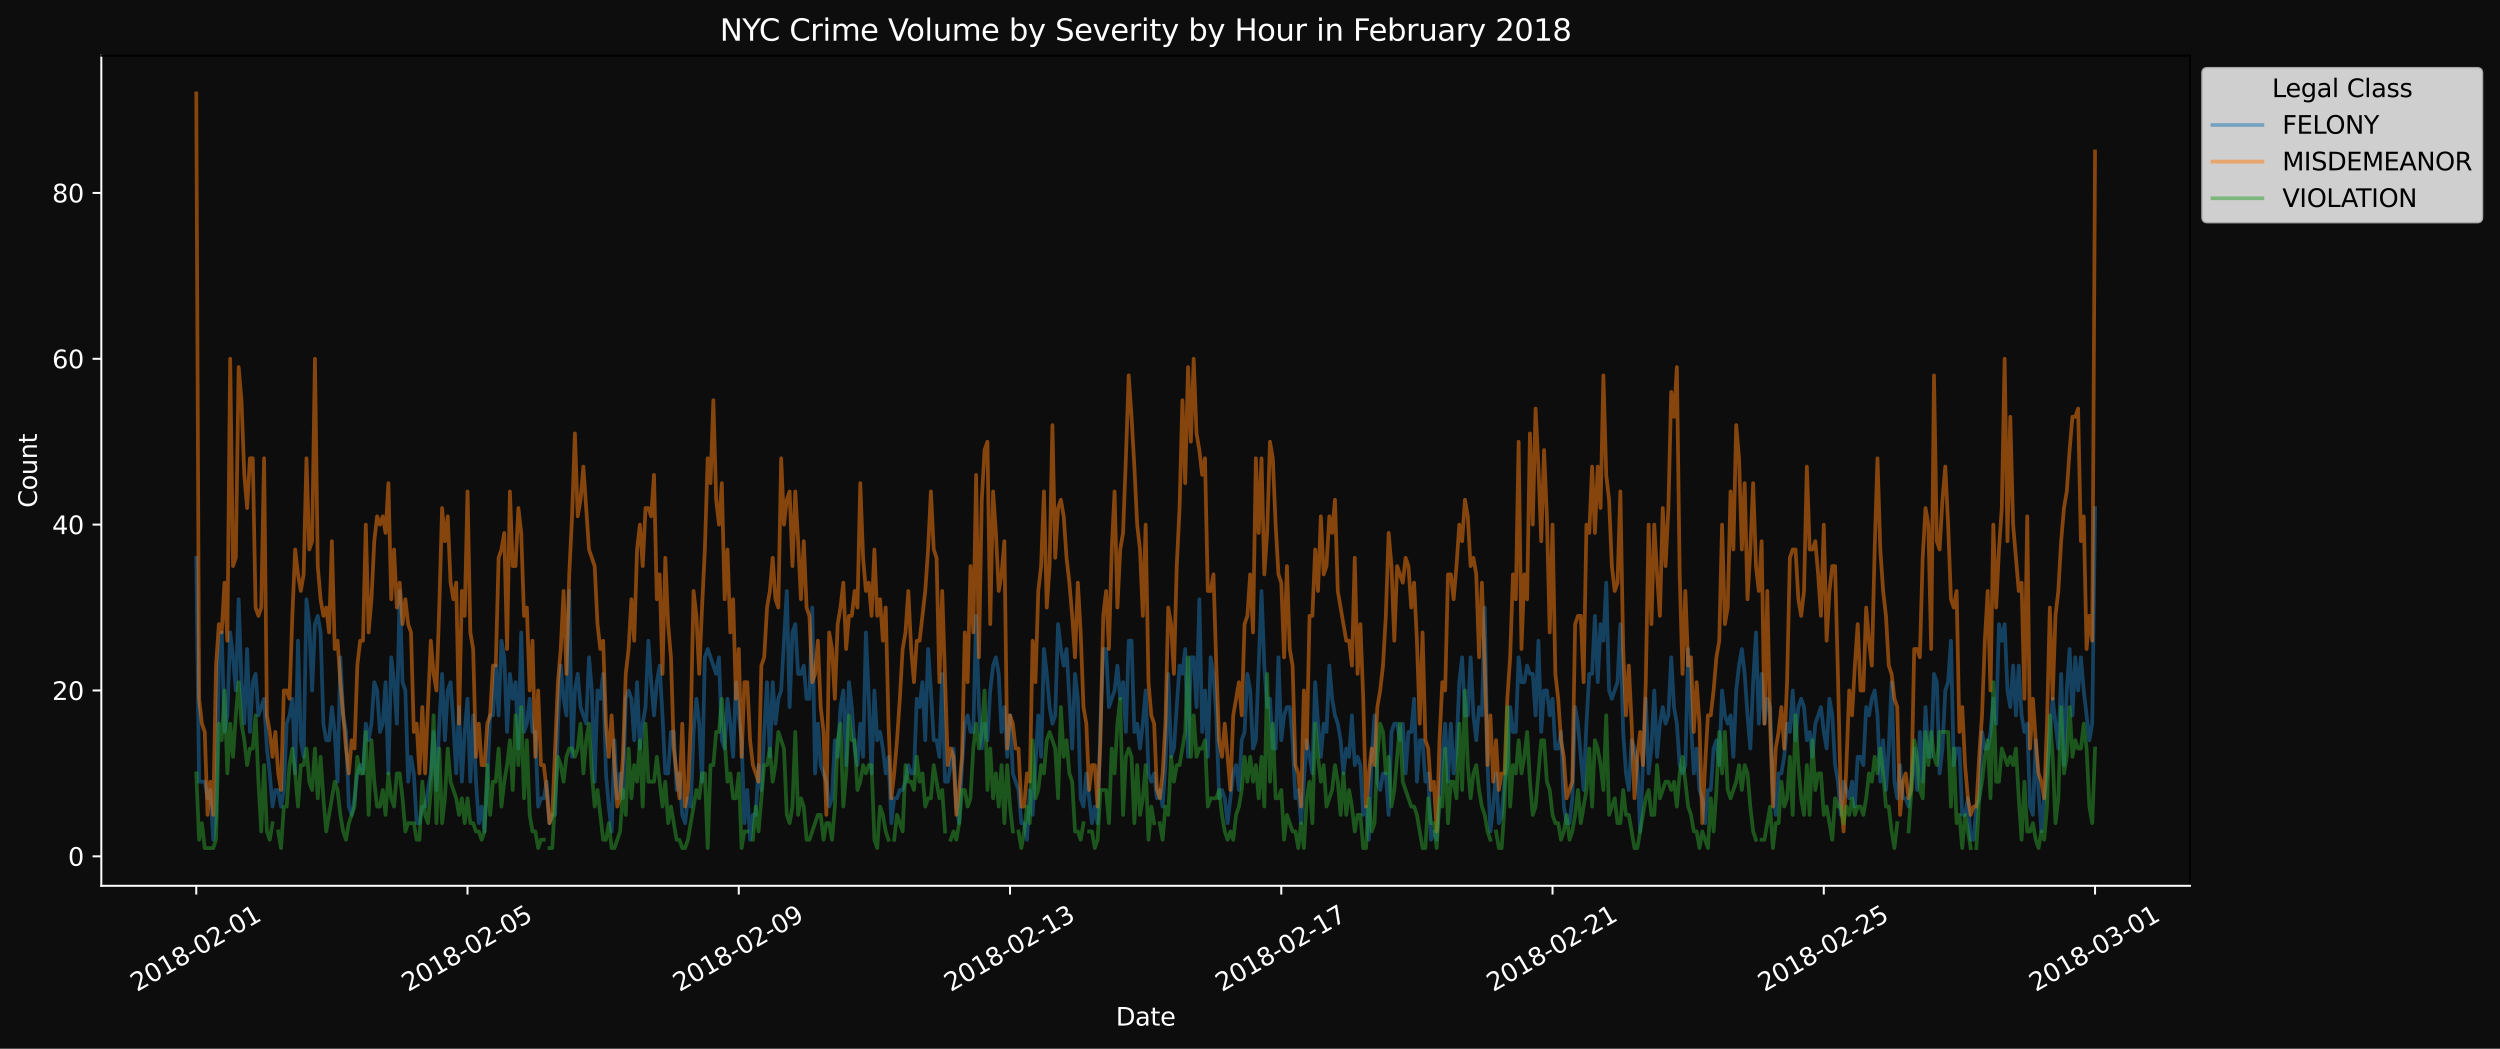 <?xml version="1.0" encoding="utf-8" standalone="no"?>
<!DOCTYPE svg PUBLIC "-//W3C//DTD SVG 1.1//EN"
  "http://www.w3.org/Graphics/SVG/1.1/DTD/svg11.dtd">
<svg xmlns:xlink="http://www.w3.org/1999/xlink" width="1001.837pt" height="420.276pt" viewBox="0 0 1001.837 420.276" xmlns="http://www.w3.org/2000/svg" version="1.1">
 <defs>
  <style type="text/css">*{stroke-linejoin: round; stroke-linecap: butt}</style>
 </defs>
 <g id="figure_1">
  <g id="patch_1">
   <path d="M 0 420.276 
L 1001.837 420.276 
L 1001.837 0 
L 0 0 
z
" style="fill: #0d0d0d"/>
  </g>
  <g id="axes_1">
   <g id="patch_2">
    <path d="M 40.603 354.958 
L 877.603 354.958 
L 877.603 22.318 
L 40.603 22.318 
z
" style="fill: #0d0d0d"/>
   </g>
   <g id="matplotlib.axis_1">
    <g id="xtick_1">
     <g id="line2d_1">
      <defs>
       <path id="mbcda56bdec" d="M 0 0 
L 0 3.5 
" style="stroke: #ffffff; stroke-width: 0.8"/>
      </defs>
      <g>
       <use xlink:href="#mbcda56bdec" x="78.649" y="354.958" style="fill: #ffffff; stroke: #ffffff; stroke-width: 0.8"/>
      </g>
     </g>
     <g id="text_1">
      <!-- 2018-02-01 -->
      <g style="fill: #ffffff" transform="translate(54.863 397.596) rotate(-30) scale(0.1 -0.1)">
       <defs>
        <path id="DejaVuSans-32" d="M 1228 531 
L 3431 531 
L 3431 0 
L 469 0 
L 469 531 
Q 828 903 1448 1529 
Q 2069 2156 2228 2338 
Q 2531 2678 2651 2914 
Q 2772 3150 2772 3378 
Q 2772 3750 2511 3984 
Q 2250 4219 1831 4219 
Q 1534 4219 1204 4116 
Q 875 4013 500 3803 
L 500 4441 
Q 881 4594 1212 4672 
Q 1544 4750 1819 4750 
Q 2544 4750 2975 4387 
Q 3406 4025 3406 3419 
Q 3406 3131 3298 2873 
Q 3191 2616 2906 2266 
Q 2828 2175 2409 1742 
Q 1991 1309 1228 531 
z
" transform="scale(0.016)"/>
        <path id="DejaVuSans-30" d="M 2034 4250 
Q 1547 4250 1301 3770 
Q 1056 3291 1056 2328 
Q 1056 1369 1301 889 
Q 1547 409 2034 409 
Q 2525 409 2770 889 
Q 3016 1369 3016 2328 
Q 3016 3291 2770 3770 
Q 2525 4250 2034 4250 
z
M 2034 4750 
Q 2819 4750 3233 4129 
Q 3647 3509 3647 2328 
Q 3647 1150 3233 529 
Q 2819 -91 2034 -91 
Q 1250 -91 836 529 
Q 422 1150 422 2328 
Q 422 3509 836 4129 
Q 1250 4750 2034 4750 
z
" transform="scale(0.016)"/>
        <path id="DejaVuSans-31" d="M 794 531 
L 1825 531 
L 1825 4091 
L 703 3866 
L 703 4441 
L 1819 4666 
L 2450 4666 
L 2450 531 
L 3481 531 
L 3481 0 
L 794 0 
L 794 531 
z
" transform="scale(0.016)"/>
        <path id="DejaVuSans-38" d="M 2034 2216 
Q 1584 2216 1326 1975 
Q 1069 1734 1069 1313 
Q 1069 891 1326 650 
Q 1584 409 2034 409 
Q 2484 409 2743 651 
Q 3003 894 3003 1313 
Q 3003 1734 2745 1975 
Q 2488 2216 2034 2216 
z
M 1403 2484 
Q 997 2584 770 2862 
Q 544 3141 544 3541 
Q 544 4100 942 4425 
Q 1341 4750 2034 4750 
Q 2731 4750 3128 4425 
Q 3525 4100 3525 3541 
Q 3525 3141 3298 2862 
Q 3072 2584 2669 2484 
Q 3125 2378 3379 2068 
Q 3634 1759 3634 1313 
Q 3634 634 3220 271 
Q 2806 -91 2034 -91 
Q 1263 -91 848 271 
Q 434 634 434 1313 
Q 434 1759 690 2068 
Q 947 2378 1403 2484 
z
M 1172 3481 
Q 1172 3119 1398 2916 
Q 1625 2713 2034 2713 
Q 2441 2713 2670 2916 
Q 2900 3119 2900 3481 
Q 2900 3844 2670 4047 
Q 2441 4250 2034 4250 
Q 1625 4250 1398 4047 
Q 1172 3844 1172 3481 
z
" transform="scale(0.016)"/>
        <path id="DejaVuSans-2d" d="M 313 2009 
L 1997 2009 
L 1997 1497 
L 313 1497 
L 313 2009 
z
" transform="scale(0.016)"/>
       </defs>
       <use xlink:href="#DejaVuSans-32"/>
       <use xlink:href="#DejaVuSans-30" x="63.623"/>
       <use xlink:href="#DejaVuSans-31" x="127.246"/>
       <use xlink:href="#DejaVuSans-38" x="190.869"/>
       <use xlink:href="#DejaVuSans-2d" x="254.492"/>
       <use xlink:href="#DejaVuSans-30" x="290.576"/>
       <use xlink:href="#DejaVuSans-32" x="354.199"/>
       <use xlink:href="#DejaVuSans-2d" x="417.822"/>
       <use xlink:href="#DejaVuSans-30" x="453.906"/>
       <use xlink:href="#DejaVuSans-31" x="517.529"/>
      </g>
     </g>
    </g>
    <g id="xtick_2">
     <g id="line2d_2">
      <g>
       <use xlink:href="#mbcda56bdec" x="187.35" y="354.958" style="fill: #ffffff; stroke: #ffffff; stroke-width: 0.8"/>
      </g>
     </g>
     <g id="text_2">
      <!-- 2018-02-05 -->
      <g style="fill: #ffffff" transform="translate(163.565 397.596) rotate(-30) scale(0.1 -0.1)">
       <defs>
        <path id="DejaVuSans-35" d="M 691 4666 
L 3169 4666 
L 3169 4134 
L 1269 4134 
L 1269 2991 
Q 1406 3038 1543 3061 
Q 1681 3084 1819 3084 
Q 2600 3084 3056 2656 
Q 3513 2228 3513 1497 
Q 3513 744 3044 326 
Q 2575 -91 1722 -91 
Q 1428 -91 1123 -41 
Q 819 9 494 109 
L 494 744 
Q 775 591 1075 516 
Q 1375 441 1709 441 
Q 2250 441 2565 725 
Q 2881 1009 2881 1497 
Q 2881 1984 2565 2268 
Q 2250 2553 1709 2553 
Q 1456 2553 1204 2497 
Q 953 2441 691 2322 
L 691 4666 
z
" transform="scale(0.016)"/>
       </defs>
       <use xlink:href="#DejaVuSans-32"/>
       <use xlink:href="#DejaVuSans-30" x="63.623"/>
       <use xlink:href="#DejaVuSans-31" x="127.246"/>
       <use xlink:href="#DejaVuSans-38" x="190.869"/>
       <use xlink:href="#DejaVuSans-2d" x="254.492"/>
       <use xlink:href="#DejaVuSans-30" x="290.576"/>
       <use xlink:href="#DejaVuSans-32" x="354.199"/>
       <use xlink:href="#DejaVuSans-2d" x="417.822"/>
       <use xlink:href="#DejaVuSans-30" x="453.906"/>
       <use xlink:href="#DejaVuSans-35" x="517.529"/>
      </g>
     </g>
    </g>
    <g id="xtick_3">
     <g id="line2d_3">
      <g>
       <use xlink:href="#mbcda56bdec" x="296.051" y="354.958" style="fill: #ffffff; stroke: #ffffff; stroke-width: 0.8"/>
      </g>
     </g>
     <g id="text_3">
      <!-- 2018-02-09 -->
      <g style="fill: #ffffff" transform="translate(272.266 397.596) rotate(-30) scale(0.1 -0.1)">
       <defs>
        <path id="DejaVuSans-39" d="M 703 97 
L 703 672 
Q 941 559 1184 500 
Q 1428 441 1663 441 
Q 2288 441 2617 861 
Q 2947 1281 2994 2138 
Q 2813 1869 2534 1725 
Q 2256 1581 1919 1581 
Q 1219 1581 811 2004 
Q 403 2428 403 3163 
Q 403 3881 828 4315 
Q 1253 4750 1959 4750 
Q 2769 4750 3195 4129 
Q 3622 3509 3622 2328 
Q 3622 1225 3098 567 
Q 2575 -91 1691 -91 
Q 1453 -91 1209 -44 
Q 966 3 703 97 
z
M 1959 2075 
Q 2384 2075 2632 2365 
Q 2881 2656 2881 3163 
Q 2881 3666 2632 3958 
Q 2384 4250 1959 4250 
Q 1534 4250 1286 3958 
Q 1038 3666 1038 3163 
Q 1038 2656 1286 2365 
Q 1534 2075 1959 2075 
z
" transform="scale(0.016)"/>
       </defs>
       <use xlink:href="#DejaVuSans-32"/>
       <use xlink:href="#DejaVuSans-30" x="63.623"/>
       <use xlink:href="#DejaVuSans-31" x="127.246"/>
       <use xlink:href="#DejaVuSans-38" x="190.869"/>
       <use xlink:href="#DejaVuSans-2d" x="254.492"/>
       <use xlink:href="#DejaVuSans-30" x="290.576"/>
       <use xlink:href="#DejaVuSans-32" x="354.199"/>
       <use xlink:href="#DejaVuSans-2d" x="417.822"/>
       <use xlink:href="#DejaVuSans-30" x="453.906"/>
       <use xlink:href="#DejaVuSans-39" x="517.529"/>
      </g>
     </g>
    </g>
    <g id="xtick_4">
     <g id="line2d_4">
      <g>
       <use xlink:href="#mbcda56bdec" x="404.752" y="354.958" style="fill: #ffffff; stroke: #ffffff; stroke-width: 0.8"/>
      </g>
     </g>
     <g id="text_4">
      <!-- 2018-02-13 -->
      <g style="fill: #ffffff" transform="translate(380.967 397.596) rotate(-30) scale(0.1 -0.1)">
       <defs>
        <path id="DejaVuSans-33" d="M 2597 2516 
Q 3050 2419 3304 2112 
Q 3559 1806 3559 1356 
Q 3559 666 3084 287 
Q 2609 -91 1734 -91 
Q 1441 -91 1130 -33 
Q 819 25 488 141 
L 488 750 
Q 750 597 1062 519 
Q 1375 441 1716 441 
Q 2309 441 2620 675 
Q 2931 909 2931 1356 
Q 2931 1769 2642 2001 
Q 2353 2234 1838 2234 
L 1294 2234 
L 1294 2753 
L 1863 2753 
Q 2328 2753 2575 2939 
Q 2822 3125 2822 3475 
Q 2822 3834 2567 4026 
Q 2313 4219 1838 4219 
Q 1578 4219 1281 4162 
Q 984 4106 628 3988 
L 628 4550 
Q 988 4650 1302 4700 
Q 1616 4750 1894 4750 
Q 2613 4750 3031 4423 
Q 3450 4097 3450 3541 
Q 3450 3153 3228 2886 
Q 3006 2619 2597 2516 
z
" transform="scale(0.016)"/>
       </defs>
       <use xlink:href="#DejaVuSans-32"/>
       <use xlink:href="#DejaVuSans-30" x="63.623"/>
       <use xlink:href="#DejaVuSans-31" x="127.246"/>
       <use xlink:href="#DejaVuSans-38" x="190.869"/>
       <use xlink:href="#DejaVuSans-2d" x="254.492"/>
       <use xlink:href="#DejaVuSans-30" x="290.576"/>
       <use xlink:href="#DejaVuSans-32" x="354.199"/>
       <use xlink:href="#DejaVuSans-2d" x="417.822"/>
       <use xlink:href="#DejaVuSans-31" x="453.906"/>
       <use xlink:href="#DejaVuSans-33" x="517.529"/>
      </g>
     </g>
    </g>
    <g id="xtick_5">
     <g id="line2d_5">
      <g>
       <use xlink:href="#mbcda56bdec" x="513.454" y="354.958" style="fill: #ffffff; stroke: #ffffff; stroke-width: 0.8"/>
      </g>
     </g>
     <g id="text_5">
      <!-- 2018-02-17 -->
      <g style="fill: #ffffff" transform="translate(489.669 397.596) rotate(-30) scale(0.1 -0.1)">
       <defs>
        <path id="DejaVuSans-37" d="M 525 4666 
L 3525 4666 
L 3525 4397 
L 1831 0 
L 1172 0 
L 2766 4134 
L 525 4134 
L 525 4666 
z
" transform="scale(0.016)"/>
       </defs>
       <use xlink:href="#DejaVuSans-32"/>
       <use xlink:href="#DejaVuSans-30" x="63.623"/>
       <use xlink:href="#DejaVuSans-31" x="127.246"/>
       <use xlink:href="#DejaVuSans-38" x="190.869"/>
       <use xlink:href="#DejaVuSans-2d" x="254.492"/>
       <use xlink:href="#DejaVuSans-30" x="290.576"/>
       <use xlink:href="#DejaVuSans-32" x="354.199"/>
       <use xlink:href="#DejaVuSans-2d" x="417.822"/>
       <use xlink:href="#DejaVuSans-31" x="453.906"/>
       <use xlink:href="#DejaVuSans-37" x="517.529"/>
      </g>
     </g>
    </g>
    <g id="xtick_6">
     <g id="line2d_6">
      <g>
       <use xlink:href="#mbcda56bdec" x="622.155" y="354.958" style="fill: #ffffff; stroke: #ffffff; stroke-width: 0.8"/>
      </g>
     </g>
     <g id="text_6">
      <!-- 2018-02-21 -->
      <g style="fill: #ffffff" transform="translate(598.37 397.596) rotate(-30) scale(0.1 -0.1)">
       <use xlink:href="#DejaVuSans-32"/>
       <use xlink:href="#DejaVuSans-30" x="63.623"/>
       <use xlink:href="#DejaVuSans-31" x="127.246"/>
       <use xlink:href="#DejaVuSans-38" x="190.869"/>
       <use xlink:href="#DejaVuSans-2d" x="254.492"/>
       <use xlink:href="#DejaVuSans-30" x="290.576"/>
       <use xlink:href="#DejaVuSans-32" x="354.199"/>
       <use xlink:href="#DejaVuSans-2d" x="417.822"/>
       <use xlink:href="#DejaVuSans-32" x="453.906"/>
       <use xlink:href="#DejaVuSans-31" x="517.529"/>
      </g>
     </g>
    </g>
    <g id="xtick_7">
     <g id="line2d_7">
      <g>
       <use xlink:href="#mbcda56bdec" x="730.856" y="354.958" style="fill: #ffffff; stroke: #ffffff; stroke-width: 0.8"/>
      </g>
     </g>
     <g id="text_7">
      <!-- 2018-02-25 -->
      <g style="fill: #ffffff" transform="translate(707.071 397.596) rotate(-30) scale(0.1 -0.1)">
       <use xlink:href="#DejaVuSans-32"/>
       <use xlink:href="#DejaVuSans-30" x="63.623"/>
       <use xlink:href="#DejaVuSans-31" x="127.246"/>
       <use xlink:href="#DejaVuSans-38" x="190.869"/>
       <use xlink:href="#DejaVuSans-2d" x="254.492"/>
       <use xlink:href="#DejaVuSans-30" x="290.576"/>
       <use xlink:href="#DejaVuSans-32" x="354.199"/>
       <use xlink:href="#DejaVuSans-2d" x="417.822"/>
       <use xlink:href="#DejaVuSans-32" x="453.906"/>
       <use xlink:href="#DejaVuSans-35" x="517.529"/>
      </g>
     </g>
    </g>
    <g id="xtick_8">
     <g id="line2d_8">
      <g>
       <use xlink:href="#mbcda56bdec" x="839.558" y="354.958" style="fill: #ffffff; stroke: #ffffff; stroke-width: 0.8"/>
      </g>
     </g>
     <g id="text_8">
      <!-- 2018-03-01 -->
      <g style="fill: #ffffff" transform="translate(815.773 397.596) rotate(-30) scale(0.1 -0.1)">
       <use xlink:href="#DejaVuSans-32"/>
       <use xlink:href="#DejaVuSans-30" x="63.623"/>
       <use xlink:href="#DejaVuSans-31" x="127.246"/>
       <use xlink:href="#DejaVuSans-38" x="190.869"/>
       <use xlink:href="#DejaVuSans-2d" x="254.492"/>
       <use xlink:href="#DejaVuSans-30" x="290.576"/>
       <use xlink:href="#DejaVuSans-33" x="354.199"/>
       <use xlink:href="#DejaVuSans-2d" x="417.822"/>
       <use xlink:href="#DejaVuSans-30" x="453.906"/>
       <use xlink:href="#DejaVuSans-31" x="517.529"/>
      </g>
     </g>
    </g>
    <g id="text_9">
     <!-- Date -->
     <g style="fill: #ffffff" transform="translate(447.152 410.996) scale(0.1 -0.1)">
      <defs>
       <path id="DejaVuSans-44" d="M 1259 4147 
L 1259 519 
L 2022 519 
Q 2988 519 3436 956 
Q 3884 1394 3884 2338 
Q 3884 3275 3436 3711 
Q 2988 4147 2022 4147 
L 1259 4147 
z
M 628 4666 
L 1925 4666 
Q 3281 4666 3915 4102 
Q 4550 3538 4550 2338 
Q 4550 1131 3912 565 
Q 3275 0 1925 0 
L 628 0 
L 628 4666 
z
" transform="scale(0.016)"/>
       <path id="DejaVuSans-61" d="M 2194 1759 
Q 1497 1759 1228 1600 
Q 959 1441 959 1056 
Q 959 750 1161 570 
Q 1363 391 1709 391 
Q 2188 391 2477 730 
Q 2766 1069 2766 1631 
L 2766 1759 
L 2194 1759 
z
M 3341 1997 
L 3341 0 
L 2766 0 
L 2766 531 
Q 2569 213 2275 61 
Q 1981 -91 1556 -91 
Q 1019 -91 701 211 
Q 384 513 384 1019 
Q 384 1609 779 1909 
Q 1175 2209 1959 2209 
L 2766 2209 
L 2766 2266 
Q 2766 2663 2505 2880 
Q 2244 3097 1772 3097 
Q 1472 3097 1187 3025 
Q 903 2953 641 2809 
L 641 3341 
Q 956 3463 1253 3523 
Q 1550 3584 1831 3584 
Q 2591 3584 2966 3190 
Q 3341 2797 3341 1997 
z
" transform="scale(0.016)"/>
       <path id="DejaVuSans-74" d="M 1172 4494 
L 1172 3500 
L 2356 3500 
L 2356 3053 
L 1172 3053 
L 1172 1153 
Q 1172 725 1289 603 
Q 1406 481 1766 481 
L 2356 481 
L 2356 0 
L 1766 0 
Q 1100 0 847 248 
Q 594 497 594 1153 
L 594 3053 
L 172 3053 
L 172 3500 
L 594 3500 
L 594 4494 
L 1172 4494 
z
" transform="scale(0.016)"/>
       <path id="DejaVuSans-65" d="M 3597 1894 
L 3597 1613 
L 953 1613 
Q 991 1019 1311 708 
Q 1631 397 2203 397 
Q 2534 397 2845 478 
Q 3156 559 3463 722 
L 3463 178 
Q 3153 47 2828 -22 
Q 2503 -91 2169 -91 
Q 1331 -91 842 396 
Q 353 884 353 1716 
Q 353 2575 817 3079 
Q 1281 3584 2069 3584 
Q 2775 3584 3186 3129 
Q 3597 2675 3597 1894 
z
M 3022 2063 
Q 3016 2534 2758 2815 
Q 2500 3097 2075 3097 
Q 1594 3097 1305 2825 
Q 1016 2553 972 2059 
L 3022 2063 
z
" transform="scale(0.016)"/>
      </defs>
      <use xlink:href="#DejaVuSans-44"/>
      <use xlink:href="#DejaVuSans-61" x="77.002"/>
      <use xlink:href="#DejaVuSans-74" x="138.281"/>
      <use xlink:href="#DejaVuSans-65" x="177.49"/>
     </g>
    </g>
   </g>
   <g id="matplotlib.axis_2">
    <g id="ytick_1">
     <g id="line2d_9">
      <defs>
       <path id="m85ef85e33f" d="M 0 0 
L -3.5 0 
" style="stroke: #ffffff; stroke-width: 0.8"/>
      </defs>
      <g>
       <use xlink:href="#m85ef85e33f" x="40.603" y="343.161" style="fill: #ffffff; stroke: #ffffff; stroke-width: 0.8"/>
      </g>
     </g>
     <g id="text_10">
      <!-- 0 -->
      <g style="fill: #ffffff" transform="translate(27.241 346.96) scale(0.1 -0.1)">
       <use xlink:href="#DejaVuSans-30"/>
      </g>
     </g>
    </g>
    <g id="ytick_2">
     <g id="line2d_10">
      <g>
       <use xlink:href="#m85ef85e33f" x="40.603" y="276.7" style="fill: #ffffff; stroke: #ffffff; stroke-width: 0.8"/>
      </g>
     </g>
     <g id="text_11">
      <!-- 20 -->
      <g style="fill: #ffffff" transform="translate(20.878 280.499) scale(0.1 -0.1)">
       <use xlink:href="#DejaVuSans-32"/>
       <use xlink:href="#DejaVuSans-30" x="63.623"/>
      </g>
     </g>
    </g>
    <g id="ytick_3">
     <g id="line2d_11">
      <g>
       <use xlink:href="#m85ef85e33f" x="40.603" y="210.238" style="fill: #ffffff; stroke: #ffffff; stroke-width: 0.8"/>
      </g>
     </g>
     <g id="text_12">
      <!-- 40 -->
      <g style="fill: #ffffff" transform="translate(20.878 214.037) scale(0.1 -0.1)">
       <defs>
        <path id="DejaVuSans-34" d="M 2419 4116 
L 825 1625 
L 2419 1625 
L 2419 4116 
z
M 2253 4666 
L 3047 4666 
L 3047 1625 
L 3713 1625 
L 3713 1100 
L 3047 1100 
L 3047 0 
L 2419 0 
L 2419 1100 
L 313 1100 
L 313 1709 
L 2253 4666 
z
" transform="scale(0.016)"/>
       </defs>
       <use xlink:href="#DejaVuSans-34"/>
       <use xlink:href="#DejaVuSans-30" x="63.623"/>
      </g>
     </g>
    </g>
    <g id="ytick_4">
     <g id="line2d_12">
      <g>
       <use xlink:href="#m85ef85e33f" x="40.603" y="143.777" style="fill: #ffffff; stroke: #ffffff; stroke-width: 0.8"/>
      </g>
     </g>
     <g id="text_13">
      <!-- 60 -->
      <g style="fill: #ffffff" transform="translate(20.878 147.576) scale(0.1 -0.1)">
       <defs>
        <path id="DejaVuSans-36" d="M 2113 2584 
Q 1688 2584 1439 2293 
Q 1191 2003 1191 1497 
Q 1191 994 1439 701 
Q 1688 409 2113 409 
Q 2538 409 2786 701 
Q 3034 994 3034 1497 
Q 3034 2003 2786 2293 
Q 2538 2584 2113 2584 
z
M 3366 4563 
L 3366 3988 
Q 3128 4100 2886 4159 
Q 2644 4219 2406 4219 
Q 1781 4219 1451 3797 
Q 1122 3375 1075 2522 
Q 1259 2794 1537 2939 
Q 1816 3084 2150 3084 
Q 2853 3084 3261 2657 
Q 3669 2231 3669 1497 
Q 3669 778 3244 343 
Q 2819 -91 2113 -91 
Q 1303 -91 875 529 
Q 447 1150 447 2328 
Q 447 3434 972 4092 
Q 1497 4750 2381 4750 
Q 2619 4750 2861 4703 
Q 3103 4656 3366 4563 
z
" transform="scale(0.016)"/>
       </defs>
       <use xlink:href="#DejaVuSans-36"/>
       <use xlink:href="#DejaVuSans-30" x="63.623"/>
      </g>
     </g>
    </g>
    <g id="ytick_5">
     <g id="line2d_13">
      <g>
       <use xlink:href="#m85ef85e33f" x="40.603" y="77.315" style="fill: #ffffff; stroke: #ffffff; stroke-width: 0.8"/>
      </g>
     </g>
     <g id="text_14">
      <!-- 80 -->
      <g style="fill: #ffffff" transform="translate(20.878 81.114) scale(0.1 -0.1)">
       <use xlink:href="#DejaVuSans-38"/>
       <use xlink:href="#DejaVuSans-30" x="63.623"/>
      </g>
     </g>
    </g>
    <g id="text_15">
     <!-- Count -->
     <g style="fill: #ffffff" transform="translate(14.798 203.487) rotate(-90) scale(0.1 -0.1)">
      <defs>
       <path id="DejaVuSans-43" d="M 4122 4306 
L 4122 3641 
Q 3803 3938 3442 4084 
Q 3081 4231 2675 4231 
Q 1875 4231 1450 3742 
Q 1025 3253 1025 2328 
Q 1025 1406 1450 917 
Q 1875 428 2675 428 
Q 3081 428 3442 575 
Q 3803 722 4122 1019 
L 4122 359 
Q 3791 134 3420 21 
Q 3050 -91 2638 -91 
Q 1578 -91 968 557 
Q 359 1206 359 2328 
Q 359 3453 968 4101 
Q 1578 4750 2638 4750 
Q 3056 4750 3426 4639 
Q 3797 4528 4122 4306 
z
" transform="scale(0.016)"/>
       <path id="DejaVuSans-6f" d="M 1959 3097 
Q 1497 3097 1228 2736 
Q 959 2375 959 1747 
Q 959 1119 1226 758 
Q 1494 397 1959 397 
Q 2419 397 2687 759 
Q 2956 1122 2956 1747 
Q 2956 2369 2687 2733 
Q 2419 3097 1959 3097 
z
M 1959 3584 
Q 2709 3584 3137 3096 
Q 3566 2609 3566 1747 
Q 3566 888 3137 398 
Q 2709 -91 1959 -91 
Q 1206 -91 779 398 
Q 353 888 353 1747 
Q 353 2609 779 3096 
Q 1206 3584 1959 3584 
z
" transform="scale(0.016)"/>
       <path id="DejaVuSans-75" d="M 544 1381 
L 544 3500 
L 1119 3500 
L 1119 1403 
Q 1119 906 1312 657 
Q 1506 409 1894 409 
Q 2359 409 2629 706 
Q 2900 1003 2900 1516 
L 2900 3500 
L 3475 3500 
L 3475 0 
L 2900 0 
L 2900 538 
Q 2691 219 2414 64 
Q 2138 -91 1772 -91 
Q 1169 -91 856 284 
Q 544 659 544 1381 
z
M 1991 3584 
L 1991 3584 
z
" transform="scale(0.016)"/>
       <path id="DejaVuSans-6e" d="M 3513 2113 
L 3513 0 
L 2938 0 
L 2938 2094 
Q 2938 2591 2744 2837 
Q 2550 3084 2163 3084 
Q 1697 3084 1428 2787 
Q 1159 2491 1159 1978 
L 1159 0 
L 581 0 
L 581 3500 
L 1159 3500 
L 1159 2956 
Q 1366 3272 1645 3428 
Q 1925 3584 2291 3584 
Q 2894 3584 3203 3211 
Q 3513 2838 3513 2113 
z
" transform="scale(0.016)"/>
      </defs>
      <use xlink:href="#DejaVuSans-43"/>
      <use xlink:href="#DejaVuSans-6f" x="69.824"/>
      <use xlink:href="#DejaVuSans-75" x="131.006"/>
      <use xlink:href="#DejaVuSans-6e" x="194.385"/>
      <use xlink:href="#DejaVuSans-74" x="257.764"/>
     </g>
    </g>
   </g>
   <g id="line2d_14">
    <path d="M 78.649 223.53 
L 79.781 313.254 
L 82.045 313.254 
L 83.178 319.9 
L 84.31 316.577 
L 85.442 336.515 
L 86.575 326.546 
L 87.707 266.73 
L 88.839 253.438 
L 89.972 293.315 
L 91.104 286.669 
L 92.236 253.438 
L 93.369 263.407 
L 94.501 276.7 
L 95.633 240.146 
L 96.765 273.377 
L 97.898 289.992 
L 99.03 260.084 
L 100.162 293.315 
L 101.295 273.377 
L 102.427 270.054 
L 103.559 286.669 
L 105.824 280.023 
L 106.956 299.961 
L 108.089 309.93 
L 109.221 323.223 
L 110.353 316.577 
L 111.485 316.577 
L 112.618 323.223 
L 113.75 316.577 
L 114.882 289.992 
L 116.015 286.669 
L 117.147 280.023 
L 118.279 309.93 
L 119.412 256.761 
L 120.544 296.638 
L 121.676 303.284 
L 122.808 240.146 
L 123.941 250.115 
L 125.073 276.7 
L 126.205 250.115 
L 127.338 246.792 
L 128.47 253.438 
L 129.602 289.992 
L 130.735 296.638 
L 131.867 296.638 
L 132.999 283.346 
L 134.132 293.315 
L 135.264 313.254 
L 136.396 263.407 
L 137.528 286.669 
L 138.661 293.315 
L 139.793 323.223 
L 140.925 326.546 
L 142.058 319.9 
L 143.19 309.93 
L 144.322 306.607 
L 145.455 309.93 
L 146.587 289.992 
L 147.719 296.638 
L 148.852 289.992 
L 149.984 273.377 
L 151.116 276.7 
L 152.248 293.315 
L 153.381 289.992 
L 154.513 273.377 
L 155.645 309.93 
L 156.778 263.407 
L 157.91 273.377 
L 159.042 289.992 
L 160.175 236.823 
L 161.307 273.377 
L 162.439 276.7 
L 163.571 313.254 
L 164.704 303.284 
L 165.836 309.93 
L 166.968 329.869 
L 168.101 329.869 
L 169.233 323.223 
L 170.365 323.223 
L 172.63 309.93 
L 173.762 293.315 
L 174.895 316.577 
L 176.027 289.992 
L 177.159 270.054 
L 178.291 296.638 
L 179.424 276.7 
L 180.556 273.377 
L 181.688 289.992 
L 182.821 309.93 
L 183.953 283.346 
L 185.085 313.254 
L 186.218 293.315 
L 187.35 280.023 
L 188.482 313.254 
L 189.614 286.669 
L 190.747 313.254 
L 191.879 329.869 
L 193.011 323.223 
L 194.144 333.192 
L 195.276 313.254 
L 196.408 286.669 
L 197.541 286.669 
L 198.673 266.73 
L 199.805 286.669 
L 200.938 256.761 
L 202.07 263.407 
L 203.202 293.315 
L 204.334 270.054 
L 205.467 280.023 
L 206.599 273.377 
L 207.731 299.961 
L 208.864 253.438 
L 209.996 293.315 
L 211.128 289.992 
L 212.261 280.023 
L 213.393 293.315 
L 214.525 293.315 
L 215.658 323.223 
L 216.79 319.9 
L 217.922 319.9 
L 219.054 313.254 
L 220.187 329.869 
L 221.319 326.546 
L 222.451 326.546 
L 223.584 289.992 
L 224.716 266.73 
L 225.848 280.023 
L 226.981 286.669 
L 228.113 236.823 
L 229.245 303.284 
L 230.377 276.7 
L 231.51 270.054 
L 232.642 283.346 
L 234.907 289.992 
L 236.039 263.407 
L 237.171 276.7 
L 238.304 313.254 
L 239.436 276.7 
L 240.568 280.023 
L 241.701 270.054 
L 242.833 309.93 
L 243.965 323.223 
L 245.097 333.192 
L 246.23 296.638 
L 247.362 319.9 
L 248.494 309.93 
L 249.627 319.9 
L 250.759 280.023 
L 251.891 276.7 
L 253.024 280.023 
L 254.156 296.638 
L 255.288 273.377 
L 256.42 299.961 
L 257.553 289.992 
L 258.685 283.346 
L 259.817 256.761 
L 260.95 273.377 
L 262.082 286.669 
L 263.214 273.377 
L 264.347 266.73 
L 265.479 286.669 
L 266.611 309.93 
L 267.744 309.93 
L 268.876 293.315 
L 270.008 293.315 
L 271.14 316.577 
L 272.273 309.93 
L 273.405 326.546 
L 274.537 329.869 
L 275.67 319.9 
L 276.802 323.223 
L 277.934 293.315 
L 279.067 280.023 
L 280.199 289.992 
L 281.331 313.254 
L 282.464 263.407 
L 283.596 260.084 
L 286.993 270.054 
L 288.125 263.407 
L 289.257 296.638 
L 290.39 299.961 
L 291.522 280.023 
L 292.654 289.992 
L 293.787 303.284 
L 294.919 273.377 
L 296.051 286.669 
L 297.183 296.638 
L 298.316 329.869 
L 299.448 316.577 
L 300.58 336.515 
L 301.713 326.546 
L 302.845 326.546 
L 303.977 306.607 
L 305.11 316.577 
L 306.242 293.315 
L 307.374 273.377 
L 308.507 303.284 
L 309.639 273.377 
L 310.771 289.992 
L 311.903 280.023 
L 313.036 276.7 
L 315.3 236.823 
L 316.433 283.346 
L 317.565 253.438 
L 318.697 250.115 
L 319.83 270.054 
L 320.962 270.054 
L 322.094 266.73 
L 323.227 280.023 
L 324.359 280.023 
L 325.491 243.469 
L 326.623 309.93 
L 327.756 289.992 
L 328.888 306.607 
L 331.153 313.254 
L 332.285 323.223 
L 333.417 319.9 
L 334.55 296.638 
L 335.682 303.284 
L 336.814 283.346 
L 337.946 276.7 
L 339.079 306.607 
L 340.211 273.377 
L 341.343 283.346 
L 342.476 299.961 
L 343.608 306.607 
L 344.74 289.992 
L 345.873 303.284 
L 347.005 253.438 
L 348.137 280.023 
L 349.27 309.93 
L 350.402 276.7 
L 351.534 296.638 
L 352.666 293.315 
L 353.799 299.961 
L 354.931 309.93 
L 356.063 303.284 
L 357.196 329.869 
L 358.328 319.9 
L 359.46 319.9 
L 360.593 316.577 
L 361.725 316.577 
L 362.857 313.254 
L 363.989 306.607 
L 365.122 309.93 
L 366.254 309.93 
L 367.386 280.023 
L 368.519 283.346 
L 369.651 273.377 
L 370.783 296.638 
L 371.916 260.084 
L 373.048 276.7 
L 374.18 296.638 
L 375.313 296.638 
L 376.445 303.284 
L 377.577 270.054 
L 378.709 313.254 
L 379.842 313.254 
L 382.106 299.961 
L 383.239 323.223 
L 384.371 329.869 
L 385.503 306.607 
L 386.636 289.992 
L 387.768 286.669 
L 388.9 293.315 
L 390.033 293.315 
L 391.165 246.792 
L 392.297 283.346 
L 393.429 299.961 
L 394.562 289.992 
L 395.694 296.638 
L 396.826 276.7 
L 397.959 266.73 
L 399.091 263.407 
L 400.223 270.054 
L 401.356 293.315 
L 402.488 283.346 
L 403.62 303.284 
L 404.752 286.669 
L 405.885 309.93 
L 408.149 316.577 
L 409.282 329.869 
L 410.414 329.869 
L 411.546 336.515 
L 412.679 316.577 
L 413.811 326.546 
L 416.076 286.669 
L 417.208 303.284 
L 418.34 260.084 
L 419.472 270.054 
L 420.605 283.346 
L 421.737 289.992 
L 422.869 286.669 
L 424.002 250.115 
L 425.134 260.084 
L 426.266 266.73 
L 427.399 260.084 
L 429.663 299.961 
L 430.795 270.054 
L 431.928 280.023 
L 433.06 319.9 
L 434.192 323.223 
L 435.325 309.93 
L 437.589 329.869 
L 438.722 323.223 
L 439.854 329.869 
L 440.986 289.992 
L 442.119 260.084 
L 443.251 260.084 
L 444.383 283.346 
L 446.648 276.7 
L 447.78 266.73 
L 448.912 280.023 
L 450.045 273.377 
L 451.177 293.315 
L 452.309 256.761 
L 453.442 256.761 
L 454.574 293.315 
L 455.706 289.992 
L 456.839 299.961 
L 457.971 289.992 
L 459.103 276.7 
L 460.235 309.93 
L 461.368 313.254 
L 462.5 309.93 
L 463.632 319.9 
L 464.765 316.577 
L 465.897 323.223 
L 467.029 306.607 
L 468.162 270.054 
L 469.294 303.284 
L 470.426 299.961 
L 472.691 266.73 
L 473.823 270.054 
L 474.955 260.084 
L 476.088 303.284 
L 477.22 263.407 
L 478.352 263.407 
L 479.485 283.346 
L 480.617 240.146 
L 481.749 293.315 
L 482.882 276.7 
L 484.014 303.284 
L 485.146 263.407 
L 486.278 270.054 
L 487.411 286.669 
L 488.543 319.9 
L 489.675 316.577 
L 490.808 319.9 
L 491.94 329.869 
L 494.205 309.93 
L 495.337 306.607 
L 496.469 316.577 
L 497.602 296.638 
L 498.734 293.315 
L 499.866 270.054 
L 500.998 276.7 
L 502.131 299.961 
L 503.263 296.638 
L 505.528 236.823 
L 506.66 266.73 
L 507.792 283.346 
L 508.925 280.023 
L 510.057 299.961 
L 511.189 299.961 
L 512.321 263.407 
L 513.454 296.638 
L 514.586 286.669 
L 515.718 283.346 
L 516.851 283.346 
L 517.983 296.638 
L 519.115 319.9 
L 520.248 316.577 
L 521.38 329.869 
L 523.645 296.638 
L 525.909 309.93 
L 527.041 273.377 
L 528.174 289.992 
L 529.306 303.284 
L 530.438 289.992 
L 531.571 293.315 
L 532.703 266.73 
L 533.835 280.023 
L 534.968 286.669 
L 536.1 289.992 
L 537.232 296.638 
L 538.364 309.93 
L 539.497 299.961 
L 540.629 303.284 
L 541.761 286.669 
L 542.894 306.607 
L 544.026 303.284 
L 545.158 306.607 
L 546.291 326.546 
L 547.423 323.223 
L 548.555 336.515 
L 549.688 303.284 
L 550.82 286.669 
L 551.952 313.254 
L 553.084 316.577 
L 554.217 309.93 
L 555.349 309.93 
L 556.481 326.546 
L 557.614 293.315 
L 558.746 289.992 
L 559.878 289.992 
L 561.011 296.638 
L 562.143 289.992 
L 563.275 309.93 
L 564.408 293.315 
L 565.54 293.315 
L 566.672 280.023 
L 567.804 313.254 
L 568.937 296.638 
L 570.069 296.638 
L 571.201 313.254 
L 572.334 309.93 
L 573.466 336.515 
L 574.598 333.192 
L 575.731 336.515 
L 577.995 303.284 
L 579.127 289.992 
L 580.26 313.254 
L 581.392 289.992 
L 582.524 309.93 
L 583.657 299.961 
L 584.789 273.377 
L 585.921 263.407 
L 587.054 286.669 
L 588.186 286.669 
L 589.318 263.407 
L 590.451 286.669 
L 591.583 296.638 
L 592.715 283.346 
L 593.847 286.669 
L 594.98 243.469 
L 596.112 306.607 
L 597.244 333.192 
L 598.377 323.223 
L 599.509 309.93 
L 600.641 329.869 
L 601.774 326.546 
L 602.906 313.254 
L 604.038 306.607 
L 605.17 283.346 
L 606.303 293.315 
L 607.435 293.315 
L 608.567 263.407 
L 609.7 273.377 
L 610.832 273.377 
L 611.964 266.73 
L 613.097 270.054 
L 614.229 270.054 
L 615.361 286.669 
L 616.494 256.761 
L 617.626 293.315 
L 618.758 276.7 
L 619.89 276.7 
L 621.023 286.669 
L 622.155 280.023 
L 623.287 299.961 
L 624.42 299.961 
L 625.552 293.315 
L 626.684 323.223 
L 627.817 329.869 
L 628.949 329.869 
L 630.081 319.9 
L 631.214 283.346 
L 632.346 289.992 
L 634.61 316.577 
L 635.743 289.992 
L 636.875 270.054 
L 638.007 270.054 
L 639.14 246.792 
L 640.272 273.377 
L 641.404 250.115 
L 642.537 256.761 
L 643.669 233.5 
L 644.801 276.7 
L 645.933 280.023 
L 648.198 273.377 
L 649.33 250.115 
L 650.463 293.315 
L 651.595 309.93 
L 652.727 316.577 
L 653.86 296.638 
L 654.992 299.961 
L 656.124 306.607 
L 657.257 333.192 
L 659.521 280.023 
L 660.653 309.93 
L 661.786 299.961 
L 662.918 276.7 
L 664.05 303.284 
L 665.183 289.992 
L 666.315 283.346 
L 667.447 289.992 
L 668.58 286.669 
L 669.712 263.407 
L 670.844 283.346 
L 671.977 289.992 
L 673.109 306.607 
L 674.241 309.93 
L 675.373 306.607 
L 676.506 260.084 
L 677.638 289.992 
L 678.77 309.93 
L 679.903 299.961 
L 681.035 316.577 
L 682.167 319.9 
L 683.3 329.869 
L 684.432 316.577 
L 685.564 316.577 
L 686.696 299.961 
L 687.829 296.638 
L 688.961 306.607 
L 690.093 276.7 
L 691.226 286.669 
L 692.358 289.992 
L 693.49 286.669 
L 694.623 303.284 
L 695.755 276.7 
L 696.887 266.73 
L 698.02 260.084 
L 699.152 270.054 
L 700.284 286.669 
L 701.416 299.961 
L 702.549 273.377 
L 703.681 253.438 
L 704.813 289.992 
L 705.946 270.054 
L 707.078 289.992 
L 708.21 280.023 
L 709.343 283.346 
L 710.475 316.577 
L 711.607 326.546 
L 712.739 309.93 
L 713.872 309.93 
L 715.004 303.284 
L 716.136 289.992 
L 717.269 293.315 
L 718.401 276.7 
L 719.533 296.638 
L 720.666 283.346 
L 721.798 280.023 
L 722.93 283.346 
L 724.063 296.638 
L 725.195 293.315 
L 726.327 303.284 
L 727.459 289.992 
L 729.724 283.346 
L 730.856 293.315 
L 731.989 299.961 
L 733.121 280.023 
L 734.253 286.669 
L 735.386 306.607 
L 736.518 313.254 
L 737.65 326.546 
L 738.783 313.254 
L 741.047 319.9 
L 742.179 313.254 
L 743.312 323.223 
L 744.444 303.284 
L 745.576 303.284 
L 746.709 306.607 
L 747.841 283.346 
L 748.973 286.669 
L 750.106 280.023 
L 751.238 276.7 
L 752.37 286.669 
L 753.502 313.254 
L 754.635 296.638 
L 755.767 316.577 
L 756.899 299.961 
L 758.032 273.377 
L 759.164 313.254 
L 760.296 319.9 
L 761.429 306.607 
L 762.561 319.9 
L 763.693 319.9 
L 764.826 323.223 
L 765.958 313.254 
L 767.09 299.961 
L 768.222 316.577 
L 769.355 293.315 
L 770.487 313.254 
L 771.619 283.346 
L 772.752 303.284 
L 773.884 303.284 
L 775.016 270.054 
L 776.149 273.377 
L 777.281 309.93 
L 778.413 299.961 
L 779.545 276.7 
L 780.678 273.377 
L 781.81 256.761 
L 782.942 306.607 
L 784.075 299.961 
L 785.207 299.961 
L 786.339 326.546 
L 787.472 326.546 
L 788.604 319.9 
L 789.736 336.515 
L 790.869 336.515 
L 792.001 323.223 
L 793.133 319.9 
L 794.265 293.315 
L 795.398 299.961 
L 796.53 299.961 
L 797.662 293.315 
L 798.795 280.023 
L 799.927 289.992 
L 801.059 250.115 
L 802.192 256.761 
L 803.324 250.115 
L 804.456 276.7 
L 805.589 283.346 
L 806.721 266.73 
L 807.853 286.669 
L 808.985 266.73 
L 810.118 286.669 
L 811.25 293.315 
L 812.382 289.992 
L 813.515 323.223 
L 814.647 326.546 
L 815.779 296.638 
L 816.912 316.577 
L 818.044 333.192 
L 819.176 319.9 
L 820.308 309.93 
L 821.441 293.315 
L 822.573 280.023 
L 824.838 299.961 
L 825.97 270.054 
L 827.102 306.607 
L 828.235 276.7 
L 829.367 260.084 
L 830.499 286.669 
L 831.632 263.407 
L 832.764 276.7 
L 833.896 263.407 
L 835.028 276.7 
L 837.293 296.638 
L 838.425 289.992 
L 839.558 203.592 
L 839.558 203.592 
" clip-path="url(#p9730f5beaf)" style="fill: none; stroke: #1f77b4; stroke-opacity: 0.5; stroke-width: 1.5; stroke-linecap: square"/>
   </g>
   <g id="line2d_15">
    <path d="M 78.649 37.438 
L 79.781 280.023 
L 80.913 289.992 
L 82.045 293.315 
L 83.178 326.546 
L 84.31 313.254 
L 85.442 326.546 
L 86.575 266.73 
L 87.707 250.115 
L 88.839 253.438 
L 89.972 233.5 
L 91.104 256.761 
L 92.236 143.777 
L 93.369 226.854 
L 94.501 223.53 
L 95.633 147.1 
L 96.765 160.392 
L 97.898 190.3 
L 99.03 203.592 
L 100.162 183.654 
L 101.295 183.654 
L 102.427 243.469 
L 103.559 246.792 
L 104.692 243.469 
L 105.824 183.654 
L 106.956 286.669 
L 108.089 293.315 
L 109.221 303.284 
L 110.353 293.315 
L 111.485 309.93 
L 112.618 316.577 
L 113.75 276.7 
L 114.882 276.7 
L 116.015 280.023 
L 117.147 246.792 
L 118.279 220.207 
L 119.412 230.177 
L 120.544 236.823 
L 121.676 230.177 
L 122.808 183.654 
L 123.941 220.207 
L 125.073 216.884 
L 126.205 143.777 
L 127.338 226.854 
L 128.47 240.146 
L 129.602 246.792 
L 130.735 243.469 
L 131.867 253.438 
L 132.999 216.884 
L 134.132 260.084 
L 135.264 256.761 
L 136.396 273.377 
L 138.661 299.961 
L 139.793 309.93 
L 140.925 296.638 
L 142.058 299.961 
L 143.19 266.73 
L 144.322 256.761 
L 145.455 256.761 
L 146.587 210.238 
L 147.719 253.438 
L 148.852 240.146 
L 149.984 216.884 
L 151.116 206.915 
L 152.248 210.238 
L 153.381 206.915 
L 154.513 213.561 
L 155.645 193.623 
L 156.778 240.146 
L 157.91 220.207 
L 159.042 243.469 
L 160.175 233.5 
L 161.307 250.115 
L 162.439 240.146 
L 163.571 250.115 
L 164.704 253.438 
L 165.836 293.315 
L 166.968 289.992 
L 168.101 309.93 
L 169.233 283.346 
L 170.365 309.93 
L 172.63 256.761 
L 173.762 270.054 
L 174.895 276.7 
L 176.027 243.469 
L 177.159 203.592 
L 178.291 216.884 
L 179.424 206.915 
L 180.556 233.5 
L 181.688 240.146 
L 182.821 233.5 
L 183.953 289.992 
L 185.085 236.823 
L 186.218 246.792 
L 187.35 196.946 
L 188.482 253.438 
L 189.614 260.084 
L 190.747 303.284 
L 191.879 289.992 
L 193.011 306.607 
L 194.144 306.607 
L 195.276 289.992 
L 196.408 286.669 
L 197.541 266.73 
L 198.673 266.73 
L 199.805 223.53 
L 200.938 220.207 
L 202.07 213.561 
L 203.202 260.084 
L 204.334 196.946 
L 205.467 226.854 
L 206.599 226.854 
L 207.731 203.592 
L 208.864 213.561 
L 209.996 246.792 
L 211.128 243.469 
L 212.261 276.7 
L 213.393 256.761 
L 214.525 303.284 
L 215.658 276.7 
L 216.79 306.607 
L 217.922 306.607 
L 219.054 316.577 
L 220.187 329.869 
L 221.319 326.546 
L 223.584 273.377 
L 224.716 260.084 
L 225.848 236.823 
L 226.981 270.054 
L 228.113 230.177 
L 229.245 206.915 
L 230.377 173.684 
L 231.51 206.915 
L 232.642 200.269 
L 233.774 186.977 
L 236.039 220.207 
L 238.304 226.854 
L 239.436 250.115 
L 240.568 260.084 
L 241.701 256.761 
L 242.833 289.992 
L 243.965 303.284 
L 245.097 286.669 
L 246.23 306.607 
L 247.362 323.223 
L 248.494 319.9 
L 249.627 303.284 
L 250.759 270.054 
L 251.891 260.084 
L 253.024 240.146 
L 254.156 256.761 
L 255.288 220.207 
L 256.42 210.238 
L 257.553 226.854 
L 258.685 203.592 
L 259.817 203.592 
L 260.95 206.915 
L 262.082 190.3 
L 263.214 240.146 
L 264.347 230.177 
L 265.479 270.054 
L 266.611 223.53 
L 267.744 250.115 
L 268.876 263.407 
L 270.008 299.961 
L 272.273 319.9 
L 273.405 289.992 
L 274.537 323.223 
L 275.67 316.577 
L 276.802 289.992 
L 277.934 236.823 
L 279.067 246.792 
L 280.199 270.054 
L 281.331 243.469 
L 282.464 220.207 
L 283.596 183.654 
L 284.728 193.623 
L 285.86 160.392 
L 286.993 200.269 
L 288.125 210.238 
L 289.257 193.623 
L 290.39 240.146 
L 291.522 220.207 
L 292.654 253.438 
L 293.787 240.146 
L 294.919 280.023 
L 296.051 260.084 
L 297.183 303.284 
L 298.316 273.377 
L 299.448 273.377 
L 300.58 296.638 
L 301.713 306.607 
L 303.977 313.254 
L 305.11 266.73 
L 306.242 263.407 
L 307.374 243.469 
L 308.507 236.823 
L 309.639 223.53 
L 310.771 240.146 
L 311.903 243.469 
L 313.036 183.654 
L 314.168 210.238 
L 315.3 200.269 
L 316.433 196.946 
L 317.565 226.854 
L 318.697 196.946 
L 319.83 216.884 
L 320.962 240.146 
L 322.094 216.884 
L 323.227 243.469 
L 324.359 246.792 
L 325.491 273.377 
L 326.623 270.054 
L 327.756 256.761 
L 328.888 283.346 
L 330.02 293.315 
L 331.153 326.546 
L 332.285 253.438 
L 333.417 260.084 
L 334.55 280.023 
L 335.682 250.115 
L 336.814 243.469 
L 337.946 233.5 
L 339.079 260.084 
L 340.211 246.792 
L 341.343 246.792 
L 342.476 236.823 
L 343.608 243.469 
L 344.74 193.623 
L 345.873 223.53 
L 347.005 236.823 
L 348.137 233.5 
L 349.27 246.792 
L 350.402 220.207 
L 351.534 246.792 
L 352.666 240.146 
L 353.799 256.761 
L 354.931 243.469 
L 356.063 289.992 
L 357.196 319.9 
L 358.328 309.93 
L 359.46 296.638 
L 360.593 280.023 
L 361.725 260.084 
L 362.857 253.438 
L 363.989 236.823 
L 365.122 260.084 
L 366.254 273.377 
L 367.386 256.761 
L 368.519 256.761 
L 370.783 236.823 
L 371.916 220.207 
L 373.048 196.946 
L 374.18 220.207 
L 375.313 223.53 
L 376.445 273.377 
L 377.577 236.823 
L 379.842 306.607 
L 380.974 299.961 
L 382.106 303.284 
L 383.239 326.546 
L 384.371 316.577 
L 385.503 303.284 
L 386.636 253.438 
L 387.768 273.377 
L 388.9 226.854 
L 390.033 253.438 
L 391.165 190.3 
L 392.297 263.407 
L 393.429 200.269 
L 394.562 180.33 
L 395.694 177.007 
L 396.826 250.115 
L 397.959 196.946 
L 399.091 213.561 
L 400.223 236.823 
L 401.356 230.177 
L 402.488 216.884 
L 403.62 299.961 
L 404.752 286.669 
L 405.885 289.992 
L 407.017 299.961 
L 408.149 299.961 
L 409.282 323.223 
L 410.414 323.223 
L 411.546 309.93 
L 412.679 313.254 
L 413.811 256.761 
L 414.943 273.377 
L 416.076 236.823 
L 417.208 226.854 
L 418.34 196.946 
L 419.472 243.469 
L 420.605 226.854 
L 421.737 170.361 
L 422.869 223.53 
L 424.002 203.592 
L 425.134 200.269 
L 426.266 206.915 
L 427.399 223.53 
L 428.531 233.5 
L 429.663 246.792 
L 430.795 263.407 
L 431.928 233.5 
L 433.06 253.438 
L 434.192 283.346 
L 435.325 289.992 
L 436.457 316.577 
L 437.589 306.607 
L 438.722 306.607 
L 439.854 323.223 
L 440.986 296.638 
L 442.119 246.792 
L 443.251 236.823 
L 444.383 260.084 
L 445.515 220.207 
L 446.648 196.946 
L 447.78 243.469 
L 448.912 220.207 
L 450.045 213.561 
L 451.177 183.654 
L 452.309 150.423 
L 453.442 167.038 
L 454.574 186.977 
L 455.706 210.238 
L 456.839 220.207 
L 457.971 246.792 
L 459.103 210.238 
L 460.235 273.377 
L 461.368 286.669 
L 462.5 289.992 
L 463.632 316.577 
L 464.765 319.9 
L 465.897 309.93 
L 467.029 289.992 
L 468.162 243.469 
L 469.294 250.115 
L 470.426 270.054 
L 471.558 226.854 
L 472.691 203.592 
L 473.823 160.392 
L 474.955 193.623 
L 476.088 147.1 
L 477.22 177.007 
L 478.352 143.777 
L 479.485 173.684 
L 480.617 180.33 
L 481.749 190.3 
L 482.882 183.654 
L 484.014 236.823 
L 485.146 236.823 
L 486.278 230.177 
L 487.411 266.73 
L 488.543 296.638 
L 489.675 303.284 
L 490.808 289.992 
L 493.072 316.577 
L 494.205 286.669 
L 496.469 273.377 
L 497.602 286.669 
L 498.734 250.115 
L 499.866 246.792 
L 500.998 230.177 
L 502.131 253.438 
L 503.263 183.654 
L 504.395 213.561 
L 505.528 183.654 
L 506.66 230.177 
L 507.792 213.561 
L 508.925 177.007 
L 510.057 183.654 
L 511.189 210.238 
L 512.321 230.177 
L 513.454 233.5 
L 514.586 263.407 
L 515.718 226.854 
L 516.851 260.084 
L 517.983 266.73 
L 519.115 306.607 
L 520.248 309.93 
L 521.38 323.223 
L 522.512 276.7 
L 523.645 299.961 
L 524.777 246.792 
L 525.909 246.792 
L 527.041 220.207 
L 528.174 236.823 
L 529.306 206.915 
L 530.438 230.177 
L 531.571 226.854 
L 532.703 206.915 
L 533.835 213.561 
L 534.968 200.269 
L 536.1 236.823 
L 539.497 256.761 
L 540.629 256.761 
L 541.761 266.73 
L 542.894 223.53 
L 544.026 270.054 
L 545.158 250.115 
L 546.291 280.023 
L 547.423 323.223 
L 548.555 309.93 
L 549.688 299.961 
L 550.82 306.607 
L 551.952 283.346 
L 553.084 276.7 
L 554.217 266.73 
L 555.349 246.792 
L 556.481 213.561 
L 557.614 226.854 
L 558.746 256.761 
L 559.878 226.854 
L 562.143 233.5 
L 563.275 223.53 
L 564.408 226.854 
L 565.54 243.469 
L 566.672 233.5 
L 567.804 256.761 
L 568.937 289.992 
L 570.069 253.438 
L 571.201 296.638 
L 572.334 299.961 
L 573.466 316.577 
L 574.598 313.254 
L 575.731 333.192 
L 576.863 296.638 
L 577.995 273.377 
L 579.127 276.7 
L 580.26 230.177 
L 581.392 230.177 
L 582.524 240.146 
L 583.657 226.854 
L 584.789 210.238 
L 585.921 216.884 
L 587.054 200.269 
L 588.186 206.915 
L 589.318 226.854 
L 590.451 223.53 
L 591.583 230.177 
L 592.715 263.407 
L 593.847 233.5 
L 594.98 266.73 
L 596.112 306.607 
L 597.244 286.669 
L 598.377 313.254 
L 599.509 296.638 
L 600.641 316.577 
L 601.774 309.93 
L 602.906 309.93 
L 604.038 280.023 
L 605.17 263.407 
L 606.303 230.177 
L 607.435 240.146 
L 608.567 177.007 
L 609.7 260.084 
L 610.832 230.177 
L 611.964 240.146 
L 613.097 173.684 
L 614.229 210.238 
L 615.361 163.715 
L 616.494 186.977 
L 617.626 216.884 
L 618.758 180.33 
L 619.89 206.915 
L 621.023 253.438 
L 622.155 210.238 
L 623.287 270.054 
L 624.42 280.023 
L 625.552 296.638 
L 626.684 303.284 
L 627.817 319.9 
L 630.081 313.254 
L 631.214 250.115 
L 632.346 246.792 
L 633.478 246.792 
L 634.61 273.377 
L 635.743 210.238 
L 636.875 213.561 
L 638.007 186.977 
L 639.14 213.561 
L 640.272 186.977 
L 641.404 203.592 
L 642.537 150.423 
L 643.669 190.3 
L 644.801 200.269 
L 645.933 226.854 
L 647.066 236.823 
L 648.198 233.5 
L 649.33 196.946 
L 650.463 260.084 
L 651.595 286.669 
L 652.727 266.73 
L 653.86 289.992 
L 654.992 319.9 
L 656.124 303.284 
L 657.257 293.315 
L 658.389 306.607 
L 659.521 273.377 
L 660.653 210.238 
L 661.786 250.115 
L 662.918 210.238 
L 664.05 230.177 
L 665.183 246.792 
L 666.315 203.592 
L 667.447 226.854 
L 668.58 203.592 
L 669.712 157.069 
L 670.844 167.038 
L 671.977 147.1 
L 673.109 230.177 
L 674.241 270.054 
L 675.373 236.823 
L 676.506 266.73 
L 677.638 263.407 
L 678.77 293.315 
L 679.903 273.377 
L 681.035 289.992 
L 682.167 329.869 
L 683.3 306.607 
L 684.432 286.669 
L 685.564 286.669 
L 686.696 276.7 
L 687.829 263.407 
L 688.961 256.761 
L 690.093 210.238 
L 691.226 250.115 
L 692.358 243.469 
L 693.49 196.946 
L 694.623 220.207 
L 695.755 170.361 
L 696.887 183.654 
L 698.02 220.207 
L 699.152 193.623 
L 700.284 240.146 
L 701.416 220.207 
L 702.549 193.623 
L 703.681 226.854 
L 704.813 236.823 
L 705.946 216.884 
L 707.078 289.992 
L 708.21 236.823 
L 709.343 289.992 
L 710.475 323.223 
L 711.607 299.961 
L 712.739 293.315 
L 713.872 283.346 
L 715.004 299.961 
L 716.136 273.377 
L 717.269 223.53 
L 718.401 220.207 
L 719.533 220.207 
L 720.666 240.146 
L 721.798 246.792 
L 722.93 236.823 
L 724.063 186.977 
L 725.195 220.207 
L 726.327 220.207 
L 727.459 216.884 
L 728.592 230.177 
L 729.724 246.792 
L 730.856 210.238 
L 731.989 256.761 
L 733.121 236.823 
L 734.253 226.854 
L 735.386 226.854 
L 736.518 270.054 
L 737.65 319.9 
L 738.783 333.192 
L 739.915 306.607 
L 741.047 276.7 
L 742.179 286.669 
L 743.312 266.73 
L 744.444 250.115 
L 745.576 276.7 
L 746.709 276.7 
L 747.841 243.469 
L 748.973 256.761 
L 750.106 266.73 
L 751.238 220.207 
L 752.37 183.654 
L 753.502 220.207 
L 754.635 236.823 
L 755.767 246.792 
L 756.899 266.73 
L 758.032 270.054 
L 759.164 280.023 
L 760.296 283.346 
L 761.429 326.546 
L 762.561 313.254 
L 763.693 309.93 
L 764.826 319.9 
L 765.958 316.577 
L 767.09 260.084 
L 768.222 260.084 
L 769.355 263.407 
L 770.487 223.53 
L 771.619 203.592 
L 772.752 210.238 
L 773.884 260.084 
L 775.016 150.423 
L 776.149 216.884 
L 777.281 220.207 
L 778.413 200.269 
L 779.545 186.977 
L 780.678 210.238 
L 781.81 240.146 
L 782.942 243.469 
L 784.075 236.823 
L 785.207 293.315 
L 786.339 283.346 
L 787.472 306.607 
L 788.604 319.9 
L 789.736 326.546 
L 790.869 323.223 
L 792.001 323.223 
L 793.133 303.284 
L 794.265 286.669 
L 795.398 256.761 
L 796.53 236.823 
L 797.662 276.7 
L 798.795 210.238 
L 799.927 243.469 
L 801.059 220.207 
L 802.192 203.592 
L 803.324 143.777 
L 804.456 216.884 
L 805.589 167.038 
L 806.721 210.238 
L 808.985 236.823 
L 810.118 233.5 
L 811.25 280.023 
L 812.382 206.915 
L 813.515 299.961 
L 814.647 280.023 
L 815.779 296.638 
L 816.912 309.93 
L 818.044 313.254 
L 819.176 319.9 
L 820.308 289.992 
L 821.441 243.469 
L 822.573 280.023 
L 823.705 246.792 
L 824.838 236.823 
L 825.97 216.884 
L 827.102 203.592 
L 828.235 196.946 
L 829.367 180.33 
L 830.499 167.038 
L 831.632 167.038 
L 832.764 163.715 
L 833.896 216.884 
L 835.028 206.915 
L 836.161 260.084 
L 837.293 246.792 
L 838.425 256.761 
L 839.558 60.7 
L 839.558 60.7 
" clip-path="url(#p9730f5beaf)" style="fill: none; stroke: #ff7f0e; stroke-opacity: 0.5; stroke-width: 1.5; stroke-linecap: square"/>
   </g>
   <g id="line2d_16">
    <path d="M 78.649 309.93 
L 79.781 336.515 
L 80.913 329.869 
L 82.045 339.838 
L 85.442 339.838 
L 86.575 336.515 
L 87.707 289.992 
L 88.839 296.638 
L 89.972 276.7 
L 91.104 309.93 
L 92.236 289.992 
L 93.369 303.284 
L 94.501 286.669 
L 95.633 273.377 
L 96.765 289.992 
L 97.898 296.638 
L 99.03 306.607 
L 100.162 299.961 
L 101.295 299.961 
L 102.427 286.669 
L 103.559 313.254 
L 104.692 333.192 
L 105.824 306.607 
L 106.956 333.192 
L 108.089 336.515 
L 109.221 329.869 
M 111.485 333.192 
L 112.618 339.838 
L 113.75 323.223 
L 114.882 323.223 
L 116.015 306.607 
L 117.147 299.961 
L 118.279 309.93 
L 119.412 323.223 
L 120.544 306.607 
L 121.676 306.607 
L 122.808 299.961 
L 123.941 313.254 
L 125.073 316.577 
L 126.205 299.961 
L 127.338 319.9 
L 128.47 303.284 
L 129.602 319.9 
L 130.735 333.192 
L 134.132 313.254 
L 135.264 316.577 
L 136.396 326.546 
L 137.528 333.192 
L 138.661 336.515 
L 139.793 329.869 
L 142.058 323.223 
L 143.19 303.284 
L 144.322 309.93 
L 145.455 309.93 
L 146.587 293.315 
L 147.719 326.546 
L 148.852 296.638 
L 149.984 313.254 
L 151.116 323.223 
L 152.248 323.223 
L 153.381 316.577 
L 154.513 326.546 
L 155.645 309.93 
L 156.778 319.9 
L 157.91 323.223 
L 159.042 309.93 
L 160.175 309.93 
L 161.307 319.9 
L 162.439 333.192 
L 163.571 329.869 
L 165.836 329.869 
L 166.968 336.515 
L 168.101 336.515 
L 169.233 313.254 
L 170.365 326.546 
L 171.498 329.869 
L 172.63 316.577 
L 173.762 286.669 
L 174.895 329.869 
L 176.027 299.961 
L 177.159 329.869 
L 178.291 319.9 
L 179.424 299.961 
L 180.556 313.254 
L 182.821 319.9 
L 183.953 326.546 
L 185.085 319.9 
L 186.218 329.869 
L 187.35 319.9 
L 188.482 329.869 
L 189.614 329.869 
L 190.747 333.192 
L 191.879 333.192 
L 193.011 336.515 
L 194.144 333.192 
L 195.276 306.607 
L 196.408 326.546 
L 197.541 313.254 
L 198.673 313.254 
L 199.805 299.961 
L 200.938 323.223 
L 202.07 313.254 
L 203.202 306.607 
L 204.334 296.638 
L 205.467 316.577 
L 206.599 286.669 
L 207.731 306.607 
L 208.864 283.346 
L 209.996 319.9 
L 211.128 296.638 
L 212.261 326.546 
L 213.393 333.192 
L 214.525 333.192 
L 215.658 339.838 
L 216.79 336.515 
L 217.922 336.515 
M 220.187 339.838 
L 221.319 339.838 
L 222.451 319.9 
L 223.584 303.284 
L 224.716 306.607 
L 225.848 313.254 
L 226.981 303.284 
L 228.113 299.961 
L 229.245 299.961 
L 230.377 303.284 
L 231.51 299.961 
L 232.642 289.992 
L 233.774 309.93 
L 234.907 296.638 
L 236.039 289.992 
L 237.171 309.93 
L 238.304 323.223 
L 239.436 316.577 
L 241.701 336.515 
L 242.833 336.515 
L 243.965 329.869 
L 245.097 339.838 
L 246.23 339.838 
L 248.494 333.192 
L 249.627 316.577 
L 250.759 326.546 
L 251.891 299.961 
L 253.024 319.9 
L 254.156 306.607 
L 255.288 313.254 
L 256.42 296.638 
L 257.553 323.223 
L 258.685 289.992 
L 259.817 313.254 
L 262.082 313.254 
L 263.214 303.284 
L 265.479 323.223 
L 266.611 313.254 
L 267.744 329.869 
L 268.876 323.223 
L 271.14 336.515 
L 272.273 336.515 
L 273.405 339.838 
L 274.537 339.838 
L 275.67 336.515 
L 279.067 316.577 
L 280.199 319.9 
L 281.331 309.93 
L 282.464 309.93 
L 283.596 339.838 
L 284.728 306.607 
L 285.86 306.607 
L 286.993 293.315 
L 288.125 293.315 
L 289.257 280.023 
L 291.522 313.254 
L 292.654 309.93 
L 293.787 319.9 
L 294.919 319.9 
L 296.051 309.93 
L 297.183 339.838 
L 298.316 333.192 
L 299.448 333.192 
M 301.713 336.515 
L 302.845 323.223 
L 303.977 333.192 
L 306.242 306.607 
L 307.374 306.607 
L 308.507 299.961 
L 309.639 313.254 
L 310.771 306.607 
L 311.903 293.315 
L 314.168 299.961 
L 315.3 326.546 
L 316.433 329.869 
L 317.565 323.223 
L 318.697 293.315 
L 319.83 326.546 
L 320.962 319.9 
L 322.094 323.223 
L 323.227 336.515 
L 324.359 336.515 
L 327.756 326.546 
L 328.888 326.546 
L 330.02 336.515 
L 331.153 329.869 
L 332.285 329.869 
L 333.417 336.515 
L 334.55 323.223 
L 335.682 296.638 
L 336.814 289.992 
L 337.946 323.223 
L 339.079 309.93 
L 340.211 286.669 
L 341.343 296.638 
L 342.476 296.638 
L 343.608 316.577 
L 344.74 313.254 
L 345.873 306.607 
L 347.005 309.93 
L 348.137 306.607 
L 349.27 306.607 
L 350.402 336.515 
L 351.534 339.838 
L 352.666 323.223 
L 353.799 326.546 
L 354.931 333.192 
L 356.063 336.515 
M 358.328 336.515 
L 359.46 326.546 
L 361.725 333.192 
L 362.857 306.607 
L 363.989 313.254 
L 365.122 313.254 
L 366.254 316.577 
L 367.386 303.284 
L 368.519 313.254 
L 369.651 309.93 
L 370.783 323.223 
L 371.916 319.9 
L 373.048 319.9 
L 374.18 306.607 
L 376.445 319.9 
L 377.577 316.577 
L 378.709 333.192 
M 380.974 336.515 
L 382.106 333.192 
L 383.239 336.515 
L 384.371 329.869 
L 385.503 316.577 
L 386.636 316.577 
L 387.768 323.223 
L 388.9 319.9 
L 390.033 299.961 
L 391.165 289.992 
L 392.297 299.961 
L 393.429 293.315 
L 394.562 276.7 
L 395.694 316.577 
L 396.826 299.961 
L 397.959 319.9 
L 399.091 309.93 
L 400.223 323.223 
L 401.356 306.607 
L 402.488 329.869 
L 403.62 306.607 
L 404.752 323.223 
L 405.885 333.192 
M 408.149 333.192 
L 409.282 339.838 
L 410.414 333.192 
L 411.546 323.223 
L 412.679 329.869 
L 413.811 296.638 
L 414.943 319.9 
L 416.076 316.577 
L 417.208 306.607 
L 418.34 309.93 
L 419.472 296.638 
L 420.605 293.315 
L 422.869 299.961 
L 424.002 319.9 
L 425.134 283.346 
L 426.266 303.284 
L 427.399 296.638 
L 428.531 309.93 
L 429.663 313.254 
L 430.795 333.192 
L 431.928 333.192 
L 433.06 336.515 
L 434.192 329.869 
M 436.457 333.192 
L 437.589 333.192 
L 438.722 339.838 
L 439.854 336.515 
L 440.986 316.577 
L 443.251 316.577 
L 444.383 329.869 
L 445.515 299.961 
L 446.648 309.93 
L 447.78 289.992 
L 448.912 280.023 
L 450.045 326.546 
L 451.177 303.284 
L 452.309 299.961 
L 453.442 303.284 
L 454.574 329.869 
L 455.706 306.607 
L 456.839 326.546 
L 457.971 319.9 
L 459.103 306.607 
L 460.235 336.515 
L 461.368 323.223 
L 462.5 329.869 
M 464.765 329.869 
L 465.897 336.515 
L 467.029 323.223 
L 468.162 326.546 
L 469.294 303.284 
L 470.426 313.254 
L 471.558 306.607 
L 472.691 306.607 
L 474.955 293.315 
L 476.088 263.407 
L 477.22 303.284 
L 478.352 286.669 
L 479.485 303.284 
L 480.617 299.961 
L 481.749 299.961 
L 482.882 296.638 
L 484.014 323.223 
L 485.146 319.9 
L 487.411 319.9 
L 488.543 316.577 
L 489.675 326.546 
L 490.808 333.192 
L 491.94 336.515 
L 493.072 333.192 
L 494.205 336.515 
L 495.337 326.546 
L 496.469 323.223 
L 497.602 316.577 
L 498.734 303.284 
L 499.866 313.254 
L 500.998 303.284 
L 502.131 313.254 
L 503.263 306.607 
L 504.395 319.9 
L 505.528 303.284 
L 506.66 323.223 
L 507.792 270.054 
L 508.925 313.254 
L 510.057 289.992 
L 511.189 319.9 
L 512.321 319.9 
L 513.454 316.577 
L 514.586 336.515 
L 515.718 326.546 
L 517.983 333.192 
L 519.115 333.192 
L 520.248 339.838 
L 521.38 329.869 
L 522.512 339.838 
L 523.645 319.9 
L 524.777 313.254 
L 525.909 329.869 
L 527.041 289.992 
L 528.174 303.284 
L 529.306 313.254 
L 530.438 306.607 
L 531.571 323.223 
L 533.835 316.577 
L 534.968 306.607 
L 536.1 313.254 
L 537.232 326.546 
L 538.364 309.93 
L 539.497 326.546 
L 540.629 316.577 
L 541.761 323.223 
L 542.894 333.192 
L 544.026 326.546 
L 545.158 326.546 
L 546.291 339.838 
L 547.423 339.838 
L 548.555 319.9 
L 549.688 333.192 
L 550.82 329.869 
L 551.952 303.284 
L 553.084 289.992 
L 554.217 293.315 
L 555.349 309.93 
L 556.481 303.284 
L 557.614 323.223 
L 558.746 316.577 
L 561.011 289.992 
L 562.143 313.254 
L 565.54 323.223 
L 566.672 323.223 
L 567.804 326.546 
L 570.069 339.838 
L 571.201 339.838 
L 572.334 319.9 
L 573.466 329.869 
L 574.598 329.869 
L 575.731 339.838 
L 576.863 319.9 
L 577.995 323.223 
L 579.127 299.961 
L 580.26 329.869 
L 581.392 313.254 
L 582.524 313.254 
L 583.657 319.9 
L 584.789 289.992 
L 585.921 316.577 
L 587.054 276.7 
L 588.186 306.607 
L 589.318 319.9 
L 590.451 309.93 
L 591.583 306.607 
L 592.715 316.577 
L 593.847 323.223 
L 594.98 326.546 
L 596.112 333.192 
L 597.244 336.515 
M 599.509 333.192 
L 600.641 339.838 
L 601.774 339.838 
L 602.906 323.223 
L 604.038 283.346 
L 605.17 323.223 
L 606.303 306.607 
L 607.435 309.93 
L 608.567 296.638 
L 609.7 309.93 
L 610.832 303.284 
L 611.964 293.315 
L 613.097 313.254 
L 614.229 326.546 
L 615.361 323.223 
L 617.626 296.638 
L 618.758 296.638 
L 619.89 313.254 
L 621.023 316.577 
L 622.155 326.546 
L 623.287 329.869 
L 624.42 329.869 
L 625.552 336.515 
L 626.684 333.192 
L 627.817 326.546 
L 628.949 336.515 
L 630.081 333.192 
L 631.214 326.546 
L 632.346 316.577 
L 633.478 329.869 
L 635.743 316.577 
L 636.875 299.961 
L 638.007 323.223 
L 639.14 296.638 
L 640.272 299.961 
L 641.404 306.607 
L 642.537 316.577 
L 643.669 286.669 
L 644.801 326.546 
L 647.066 319.9 
L 648.198 329.869 
L 649.33 329.869 
L 650.463 316.577 
L 651.595 326.546 
L 652.727 326.546 
L 654.992 339.838 
L 656.124 339.838 
L 659.521 319.9 
L 660.653 316.577 
L 661.786 326.546 
L 662.918 326.546 
L 664.05 306.607 
L 665.183 319.9 
L 667.447 313.254 
L 668.58 313.254 
L 669.712 316.577 
L 670.844 313.254 
L 671.977 323.223 
L 673.109 309.93 
L 674.241 303.284 
L 676.506 323.223 
L 677.638 326.546 
L 678.77 333.192 
L 679.903 333.192 
L 681.035 339.838 
L 682.167 333.192 
L 684.432 339.838 
L 685.564 319.9 
L 686.696 333.192 
L 687.829 316.577 
L 688.961 293.315 
L 690.093 309.93 
L 691.226 293.315 
L 692.358 316.577 
L 693.49 319.9 
L 695.755 313.254 
L 696.887 306.607 
L 698.02 316.577 
L 699.152 306.607 
L 700.284 309.93 
L 701.416 323.223 
L 702.549 333.192 
L 703.681 336.515 
M 705.946 336.515 
L 707.078 336.515 
L 709.343 323.223 
L 710.475 339.838 
L 711.607 329.869 
L 712.739 329.869 
L 713.872 313.254 
L 715.004 323.223 
L 716.136 319.9 
L 717.269 303.284 
L 718.401 326.546 
L 719.533 286.669 
L 720.666 306.607 
L 721.798 319.9 
L 722.93 326.546 
L 724.063 306.607 
L 725.195 326.546 
L 726.327 296.638 
L 727.459 316.577 
L 728.592 309.93 
L 729.724 309.93 
L 730.856 326.546 
L 731.989 323.223 
L 734.253 336.515 
L 735.386 319.9 
L 736.518 323.223 
L 737.65 323.223 
L 738.783 329.869 
L 739.915 323.223 
L 741.047 326.546 
L 742.179 319.9 
L 743.312 326.546 
L 744.444 323.223 
L 745.576 323.223 
L 746.709 326.546 
L 747.841 319.9 
L 748.973 309.93 
L 750.106 313.254 
L 751.238 303.284 
L 752.37 309.93 
L 753.502 299.961 
L 754.635 309.93 
L 755.767 323.223 
L 756.899 323.223 
L 758.032 333.192 
L 759.164 339.838 
L 760.296 329.869 
M 764.826 333.192 
L 765.958 316.577 
L 767.09 296.638 
L 768.222 303.284 
L 769.355 316.577 
L 770.487 319.9 
L 771.619 293.315 
L 772.752 306.607 
L 773.884 293.315 
L 775.016 303.284 
L 776.149 306.607 
L 777.281 293.315 
L 780.678 293.315 
L 781.81 323.223 
L 782.942 299.961 
L 784.075 329.869 
L 785.207 326.546 
L 786.339 339.838 
L 787.472 326.546 
L 789.736 339.838 
M 792.001 339.838 
L 793.133 319.9 
L 794.265 313.254 
L 795.398 303.284 
L 796.53 296.638 
L 797.662 319.9 
L 798.795 273.377 
L 799.927 313.254 
L 801.059 313.254 
L 802.192 299.961 
L 804.456 306.607 
L 805.589 303.284 
L 806.721 306.607 
L 807.853 299.961 
L 808.985 319.9 
L 810.118 336.515 
L 811.25 313.254 
L 812.382 333.192 
L 813.515 333.192 
L 814.647 329.869 
L 815.779 336.515 
L 816.912 339.838 
L 818.044 333.192 
L 819.176 336.515 
L 820.308 323.223 
L 821.441 286.669 
L 822.573 303.284 
L 823.705 329.869 
L 824.838 319.9 
L 825.97 283.346 
L 827.102 309.93 
L 828.235 303.284 
L 829.367 283.346 
L 830.499 303.284 
L 831.632 296.638 
L 832.764 299.961 
L 833.896 299.961 
L 835.028 289.992 
L 836.161 299.961 
L 837.293 323.223 
L 838.425 329.869 
L 839.558 299.961 
L 839.558 299.961 
" clip-path="url(#p9730f5beaf)" style="fill: none; stroke: #2ca02c; stroke-opacity: 0.5; stroke-width: 1.5; stroke-linecap: square"/>
   </g>
   <g id="patch_3">
    <path d="M 40.603 354.958 
L 40.603 22.318 
" style="fill: none; stroke: #ffffff; stroke-width: 0.8; stroke-linejoin: miter; stroke-linecap: square"/>
   </g>
   <g id="patch_4">
    <path d="M 877.603 354.958 
L 877.603 22.318 
" style="fill: none; stroke: #000000; stroke-width: 0.8; stroke-linejoin: miter; stroke-linecap: square"/>
   </g>
   <g id="patch_5">
    <path d="M 40.603 354.958 
L 877.603 354.958 
" style="fill: none; stroke: #ffffff; stroke-width: 0.8; stroke-linejoin: miter; stroke-linecap: square"/>
   </g>
   <g id="patch_6">
    <path d="M 40.603 22.318 
L 877.603 22.318 
" style="fill: none; stroke: #000000; stroke-width: 0.8; stroke-linejoin: miter; stroke-linecap: square"/>
   </g>
   <g id="text_16">
    <!-- NYC Crime Volume by Severity by Hour in February 2018 -->
    <g style="fill: #ffffff" transform="translate(288.473 16.318) scale(0.12 -0.12)">
     <defs>
      <path id="DejaVuSans-4e" d="M 628 4666 
L 1478 4666 
L 3547 763 
L 3547 4666 
L 4159 4666 
L 4159 0 
L 3309 0 
L 1241 3903 
L 1241 0 
L 628 0 
L 628 4666 
z
" transform="scale(0.016)"/>
      <path id="DejaVuSans-59" d="M -13 4666 
L 666 4666 
L 1959 2747 
L 3244 4666 
L 3922 4666 
L 2272 2222 
L 2272 0 
L 1638 0 
L 1638 2222 
L -13 4666 
z
" transform="scale(0.016)"/>
      <path id="DejaVuSans-20" transform="scale(0.016)"/>
      <path id="DejaVuSans-72" d="M 2631 2963 
Q 2534 3019 2420 3045 
Q 2306 3072 2169 3072 
Q 1681 3072 1420 2755 
Q 1159 2438 1159 1844 
L 1159 0 
L 581 0 
L 581 3500 
L 1159 3500 
L 1159 2956 
Q 1341 3275 1631 3429 
Q 1922 3584 2338 3584 
Q 2397 3584 2469 3576 
Q 2541 3569 2628 3553 
L 2631 2963 
z
" transform="scale(0.016)"/>
      <path id="DejaVuSans-69" d="M 603 3500 
L 1178 3500 
L 1178 0 
L 603 0 
L 603 3500 
z
M 603 4863 
L 1178 4863 
L 1178 4134 
L 603 4134 
L 603 4863 
z
" transform="scale(0.016)"/>
      <path id="DejaVuSans-6d" d="M 3328 2828 
Q 3544 3216 3844 3400 
Q 4144 3584 4550 3584 
Q 5097 3584 5394 3201 
Q 5691 2819 5691 2113 
L 5691 0 
L 5113 0 
L 5113 2094 
Q 5113 2597 4934 2840 
Q 4756 3084 4391 3084 
Q 3944 3084 3684 2787 
Q 3425 2491 3425 1978 
L 3425 0 
L 2847 0 
L 2847 2094 
Q 2847 2600 2669 2842 
Q 2491 3084 2119 3084 
Q 1678 3084 1418 2786 
Q 1159 2488 1159 1978 
L 1159 0 
L 581 0 
L 581 3500 
L 1159 3500 
L 1159 2956 
Q 1356 3278 1631 3431 
Q 1906 3584 2284 3584 
Q 2666 3584 2933 3390 
Q 3200 3197 3328 2828 
z
" transform="scale(0.016)"/>
      <path id="DejaVuSans-56" d="M 1831 0 
L 50 4666 
L 709 4666 
L 2188 738 
L 3669 4666 
L 4325 4666 
L 2547 0 
L 1831 0 
z
" transform="scale(0.016)"/>
      <path id="DejaVuSans-6c" d="M 603 4863 
L 1178 4863 
L 1178 0 
L 603 0 
L 603 4863 
z
" transform="scale(0.016)"/>
      <path id="DejaVuSans-62" d="M 3116 1747 
Q 3116 2381 2855 2742 
Q 2594 3103 2138 3103 
Q 1681 3103 1420 2742 
Q 1159 2381 1159 1747 
Q 1159 1113 1420 752 
Q 1681 391 2138 391 
Q 2594 391 2855 752 
Q 3116 1113 3116 1747 
z
M 1159 2969 
Q 1341 3281 1617 3432 
Q 1894 3584 2278 3584 
Q 2916 3584 3314 3078 
Q 3713 2572 3713 1747 
Q 3713 922 3314 415 
Q 2916 -91 2278 -91 
Q 1894 -91 1617 61 
Q 1341 213 1159 525 
L 1159 0 
L 581 0 
L 581 4863 
L 1159 4863 
L 1159 2969 
z
" transform="scale(0.016)"/>
      <path id="DejaVuSans-79" d="M 2059 -325 
Q 1816 -950 1584 -1140 
Q 1353 -1331 966 -1331 
L 506 -1331 
L 506 -850 
L 844 -850 
Q 1081 -850 1212 -737 
Q 1344 -625 1503 -206 
L 1606 56 
L 191 3500 
L 800 3500 
L 1894 763 
L 2988 3500 
L 3597 3500 
L 2059 -325 
z
" transform="scale(0.016)"/>
      <path id="DejaVuSans-53" d="M 3425 4513 
L 3425 3897 
Q 3066 4069 2747 4153 
Q 2428 4238 2131 4238 
Q 1616 4238 1336 4038 
Q 1056 3838 1056 3469 
Q 1056 3159 1242 3001 
Q 1428 2844 1947 2747 
L 2328 2669 
Q 3034 2534 3370 2195 
Q 3706 1856 3706 1288 
Q 3706 609 3251 259 
Q 2797 -91 1919 -91 
Q 1588 -91 1214 -16 
Q 841 59 441 206 
L 441 856 
Q 825 641 1194 531 
Q 1563 422 1919 422 
Q 2459 422 2753 634 
Q 3047 847 3047 1241 
Q 3047 1584 2836 1778 
Q 2625 1972 2144 2069 
L 1759 2144 
Q 1053 2284 737 2584 
Q 422 2884 422 3419 
Q 422 4038 858 4394 
Q 1294 4750 2059 4750 
Q 2388 4750 2728 4690 
Q 3069 4631 3425 4513 
z
" transform="scale(0.016)"/>
      <path id="DejaVuSans-76" d="M 191 3500 
L 800 3500 
L 1894 563 
L 2988 3500 
L 3597 3500 
L 2284 0 
L 1503 0 
L 191 3500 
z
" transform="scale(0.016)"/>
      <path id="DejaVuSans-48" d="M 628 4666 
L 1259 4666 
L 1259 2753 
L 3553 2753 
L 3553 4666 
L 4184 4666 
L 4184 0 
L 3553 0 
L 3553 2222 
L 1259 2222 
L 1259 0 
L 628 0 
L 628 4666 
z
" transform="scale(0.016)"/>
      <path id="DejaVuSans-46" d="M 628 4666 
L 3309 4666 
L 3309 4134 
L 1259 4134 
L 1259 2759 
L 3109 2759 
L 3109 2228 
L 1259 2228 
L 1259 0 
L 628 0 
L 628 4666 
z
" transform="scale(0.016)"/>
     </defs>
     <use xlink:href="#DejaVuSans-4e"/>
     <use xlink:href="#DejaVuSans-59" x="74.805"/>
     <use xlink:href="#DejaVuSans-43" x="130.389"/>
     <use xlink:href="#DejaVuSans-20" x="200.213"/>
     <use xlink:href="#DejaVuSans-43" x="232"/>
     <use xlink:href="#DejaVuSans-72" x="301.824"/>
     <use xlink:href="#DejaVuSans-69" x="342.938"/>
     <use xlink:href="#DejaVuSans-6d" x="370.721"/>
     <use xlink:href="#DejaVuSans-65" x="468.133"/>
     <use xlink:href="#DejaVuSans-20" x="529.656"/>
     <use xlink:href="#DejaVuSans-56" x="561.443"/>
     <use xlink:href="#DejaVuSans-6f" x="622.102"/>
     <use xlink:href="#DejaVuSans-6c" x="683.283"/>
     <use xlink:href="#DejaVuSans-75" x="711.066"/>
     <use xlink:href="#DejaVuSans-6d" x="774.445"/>
     <use xlink:href="#DejaVuSans-65" x="871.857"/>
     <use xlink:href="#DejaVuSans-20" x="933.381"/>
     <use xlink:href="#DejaVuSans-62" x="965.168"/>
     <use xlink:href="#DejaVuSans-79" x="1028.645"/>
     <use xlink:href="#DejaVuSans-20" x="1087.824"/>
     <use xlink:href="#DejaVuSans-53" x="1119.611"/>
     <use xlink:href="#DejaVuSans-65" x="1183.088"/>
     <use xlink:href="#DejaVuSans-76" x="1244.611"/>
     <use xlink:href="#DejaVuSans-65" x="1303.791"/>
     <use xlink:href="#DejaVuSans-72" x="1365.314"/>
     <use xlink:href="#DejaVuSans-69" x="1406.428"/>
     <use xlink:href="#DejaVuSans-74" x="1434.211"/>
     <use xlink:href="#DejaVuSans-79" x="1473.42"/>
     <use xlink:href="#DejaVuSans-20" x="1532.6"/>
     <use xlink:href="#DejaVuSans-62" x="1564.387"/>
     <use xlink:href="#DejaVuSans-79" x="1627.863"/>
     <use xlink:href="#DejaVuSans-20" x="1687.043"/>
     <use xlink:href="#DejaVuSans-48" x="1718.83"/>
     <use xlink:href="#DejaVuSans-6f" x="1794.025"/>
     <use xlink:href="#DejaVuSans-75" x="1855.207"/>
     <use xlink:href="#DejaVuSans-72" x="1918.586"/>
     <use xlink:href="#DejaVuSans-20" x="1959.699"/>
     <use xlink:href="#DejaVuSans-69" x="1991.486"/>
     <use xlink:href="#DejaVuSans-6e" x="2019.27"/>
     <use xlink:href="#DejaVuSans-20" x="2082.648"/>
     <use xlink:href="#DejaVuSans-46" x="2114.436"/>
     <use xlink:href="#DejaVuSans-65" x="2166.455"/>
     <use xlink:href="#DejaVuSans-62" x="2227.979"/>
     <use xlink:href="#DejaVuSans-72" x="2291.455"/>
     <use xlink:href="#DejaVuSans-75" x="2332.568"/>
     <use xlink:href="#DejaVuSans-61" x="2395.947"/>
     <use xlink:href="#DejaVuSans-72" x="2457.227"/>
     <use xlink:href="#DejaVuSans-79" x="2498.34"/>
     <use xlink:href="#DejaVuSans-20" x="2557.52"/>
     <use xlink:href="#DejaVuSans-32" x="2589.307"/>
     <use xlink:href="#DejaVuSans-30" x="2652.93"/>
     <use xlink:href="#DejaVuSans-31" x="2716.553"/>
     <use xlink:href="#DejaVuSans-38" x="2780.176"/>
    </g>
   </g>
   <g id="legend_1">
    <g id="patch_7">
     <path d="M 884.603 89.031 
L 992.638 89.031 
Q 994.638 89.031 994.638 87.031 
L 994.638 29.318 
Q 994.638 27.318 992.638 27.318 
L 884.603 27.318 
Q 882.603 27.318 882.603 29.318 
L 882.603 87.031 
Q 882.603 89.031 884.603 89.031 
z
" style="fill: #ffffff; opacity: 0.8; stroke: #cccccc; stroke-linejoin: miter"/>
    </g>
    <g id="text_17">
     <!-- Legal Class -->
     <g transform="translate(910.475 38.917) scale(0.1 -0.1)">
      <defs>
       <path id="DejaVuSans-4c" d="M 628 4666 
L 1259 4666 
L 1259 531 
L 3531 531 
L 3531 0 
L 628 0 
L 628 4666 
z
" transform="scale(0.016)"/>
       <path id="DejaVuSans-67" d="M 2906 1791 
Q 2906 2416 2648 2759 
Q 2391 3103 1925 3103 
Q 1463 3103 1205 2759 
Q 947 2416 947 1791 
Q 947 1169 1205 825 
Q 1463 481 1925 481 
Q 2391 481 2648 825 
Q 2906 1169 2906 1791 
z
M 3481 434 
Q 3481 -459 3084 -895 
Q 2688 -1331 1869 -1331 
Q 1566 -1331 1297 -1286 
Q 1028 -1241 775 -1147 
L 775 -588 
Q 1028 -725 1275 -790 
Q 1522 -856 1778 -856 
Q 2344 -856 2625 -561 
Q 2906 -266 2906 331 
L 2906 616 
Q 2728 306 2450 153 
Q 2172 0 1784 0 
Q 1141 0 747 490 
Q 353 981 353 1791 
Q 353 2603 747 3093 
Q 1141 3584 1784 3584 
Q 2172 3584 2450 3431 
Q 2728 3278 2906 2969 
L 2906 3500 
L 3481 3500 
L 3481 434 
z
" transform="scale(0.016)"/>
       <path id="DejaVuSans-73" d="M 2834 3397 
L 2834 2853 
Q 2591 2978 2328 3040 
Q 2066 3103 1784 3103 
Q 1356 3103 1142 2972 
Q 928 2841 928 2578 
Q 928 2378 1081 2264 
Q 1234 2150 1697 2047 
L 1894 2003 
Q 2506 1872 2764 1633 
Q 3022 1394 3022 966 
Q 3022 478 2636 193 
Q 2250 -91 1575 -91 
Q 1294 -91 989 -36 
Q 684 19 347 128 
L 347 722 
Q 666 556 975 473 
Q 1284 391 1588 391 
Q 1994 391 2212 530 
Q 2431 669 2431 922 
Q 2431 1156 2273 1281 
Q 2116 1406 1581 1522 
L 1381 1569 
Q 847 1681 609 1914 
Q 372 2147 372 2553 
Q 372 3047 722 3315 
Q 1072 3584 1716 3584 
Q 2034 3584 2315 3537 
Q 2597 3491 2834 3397 
z
" transform="scale(0.016)"/>
      </defs>
      <use xlink:href="#DejaVuSans-4c"/>
      <use xlink:href="#DejaVuSans-65" x="53.963"/>
      <use xlink:href="#DejaVuSans-67" x="115.486"/>
      <use xlink:href="#DejaVuSans-61" x="178.963"/>
      <use xlink:href="#DejaVuSans-6c" x="240.242"/>
      <use xlink:href="#DejaVuSans-20" x="268.025"/>
      <use xlink:href="#DejaVuSans-43" x="299.812"/>
      <use xlink:href="#DejaVuSans-6c" x="369.637"/>
      <use xlink:href="#DejaVuSans-61" x="397.42"/>
      <use xlink:href="#DejaVuSans-73" x="458.699"/>
      <use xlink:href="#DejaVuSans-73" x="510.799"/>
     </g>
    </g>
    <g id="line2d_17">
     <path d="M 886.603 50.095 
L 896.603 50.095 
L 906.603 50.095 
" style="fill: none; stroke: #1f77b4; stroke-opacity: 0.5; stroke-width: 1.5; stroke-linecap: square"/>
    </g>
    <g id="text_18">
     <!-- FELONY -->
     <g transform="translate(914.603 53.595) scale(0.1 -0.1)">
      <defs>
       <path id="DejaVuSans-45" d="M 628 4666 
L 3578 4666 
L 3578 4134 
L 1259 4134 
L 1259 2753 
L 3481 2753 
L 3481 2222 
L 1259 2222 
L 1259 531 
L 3634 531 
L 3634 0 
L 628 0 
L 628 4666 
z
" transform="scale(0.016)"/>
       <path id="DejaVuSans-4f" d="M 2522 4238 
Q 1834 4238 1429 3725 
Q 1025 3213 1025 2328 
Q 1025 1447 1429 934 
Q 1834 422 2522 422 
Q 3209 422 3611 934 
Q 4013 1447 4013 2328 
Q 4013 3213 3611 3725 
Q 3209 4238 2522 4238 
z
M 2522 4750 
Q 3503 4750 4090 4092 
Q 4678 3434 4678 2328 
Q 4678 1225 4090 567 
Q 3503 -91 2522 -91 
Q 1538 -91 948 565 
Q 359 1222 359 2328 
Q 359 3434 948 4092 
Q 1538 4750 2522 4750 
z
" transform="scale(0.016)"/>
      </defs>
      <use xlink:href="#DejaVuSans-46"/>
      <use xlink:href="#DejaVuSans-45" x="57.52"/>
      <use xlink:href="#DejaVuSans-4c" x="120.703"/>
      <use xlink:href="#DejaVuSans-4f" x="172.791"/>
      <use xlink:href="#DejaVuSans-4e" x="251.502"/>
      <use xlink:href="#DejaVuSans-59" x="326.307"/>
     </g>
    </g>
    <g id="line2d_18">
     <path d="M 886.603 64.773 
L 896.603 64.773 
L 906.603 64.773 
" style="fill: none; stroke: #ff7f0e; stroke-opacity: 0.5; stroke-width: 1.5; stroke-linecap: square"/>
    </g>
    <g id="text_19">
     <!-- MISDEMEANOR -->
     <g transform="translate(914.603 68.273) scale(0.1 -0.1)">
      <defs>
       <path id="DejaVuSans-4d" d="M 628 4666 
L 1569 4666 
L 2759 1491 
L 3956 4666 
L 4897 4666 
L 4897 0 
L 4281 0 
L 4281 4097 
L 3078 897 
L 2444 897 
L 1241 4097 
L 1241 0 
L 628 0 
L 628 4666 
z
" transform="scale(0.016)"/>
       <path id="DejaVuSans-49" d="M 628 4666 
L 1259 4666 
L 1259 0 
L 628 0 
L 628 4666 
z
" transform="scale(0.016)"/>
       <path id="DejaVuSans-41" d="M 2188 4044 
L 1331 1722 
L 3047 1722 
L 2188 4044 
z
M 1831 4666 
L 2547 4666 
L 4325 0 
L 3669 0 
L 3244 1197 
L 1141 1197 
L 716 0 
L 50 0 
L 1831 4666 
z
" transform="scale(0.016)"/>
       <path id="DejaVuSans-52" d="M 2841 2188 
Q 3044 2119 3236 1894 
Q 3428 1669 3622 1275 
L 4263 0 
L 3584 0 
L 2988 1197 
Q 2756 1666 2539 1819 
Q 2322 1972 1947 1972 
L 1259 1972 
L 1259 0 
L 628 0 
L 628 4666 
L 2053 4666 
Q 2853 4666 3247 4331 
Q 3641 3997 3641 3322 
Q 3641 2881 3436 2590 
Q 3231 2300 2841 2188 
z
M 1259 4147 
L 1259 2491 
L 2053 2491 
Q 2509 2491 2742 2702 
Q 2975 2913 2975 3322 
Q 2975 3731 2742 3939 
Q 2509 4147 2053 4147 
L 1259 4147 
z
" transform="scale(0.016)"/>
      </defs>
      <use xlink:href="#DejaVuSans-4d"/>
      <use xlink:href="#DejaVuSans-49" x="86.279"/>
      <use xlink:href="#DejaVuSans-53" x="115.771"/>
      <use xlink:href="#DejaVuSans-44" x="179.248"/>
      <use xlink:href="#DejaVuSans-45" x="256.25"/>
      <use xlink:href="#DejaVuSans-4d" x="319.434"/>
      <use xlink:href="#DejaVuSans-45" x="405.713"/>
      <use xlink:href="#DejaVuSans-41" x="468.896"/>
      <use xlink:href="#DejaVuSans-4e" x="537.305"/>
      <use xlink:href="#DejaVuSans-4f" x="612.109"/>
      <use xlink:href="#DejaVuSans-52" x="690.82"/>
     </g>
    </g>
    <g id="line2d_19">
     <path d="M 886.603 79.451 
L 896.603 79.451 
L 906.603 79.451 
" style="fill: none; stroke: #2ca02c; stroke-opacity: 0.5; stroke-width: 1.5; stroke-linecap: square"/>
    </g>
    <g id="text_20">
     <!-- VIOLATION -->
     <g transform="translate(914.603 82.951) scale(0.1 -0.1)">
      <defs>
       <path id="DejaVuSans-54" d="M -19 4666 
L 3928 4666 
L 3928 4134 
L 2272 4134 
L 2272 0 
L 1638 0 
L 1638 4134 
L -19 4134 
L -19 4666 
z
" transform="scale(0.016)"/>
      </defs>
      <use xlink:href="#DejaVuSans-56"/>
      <use xlink:href="#DejaVuSans-49" x="68.408"/>
      <use xlink:href="#DejaVuSans-4f" x="97.9"/>
      <use xlink:href="#DejaVuSans-4c" x="176.611"/>
      <use xlink:href="#DejaVuSans-41" x="234.574"/>
      <use xlink:href="#DejaVuSans-54" x="295.232"/>
      <use xlink:href="#DejaVuSans-49" x="356.316"/>
      <use xlink:href="#DejaVuSans-4f" x="385.809"/>
      <use xlink:href="#DejaVuSans-4e" x="464.52"/>
     </g>
    </g>
   </g>
  </g>
 </g>
 <defs>
  <clipPath id="p9730f5beaf">
   <rect x="40.603" y="22.318" width="837" height="332.64"/>
  </clipPath>
 </defs>
</svg>
